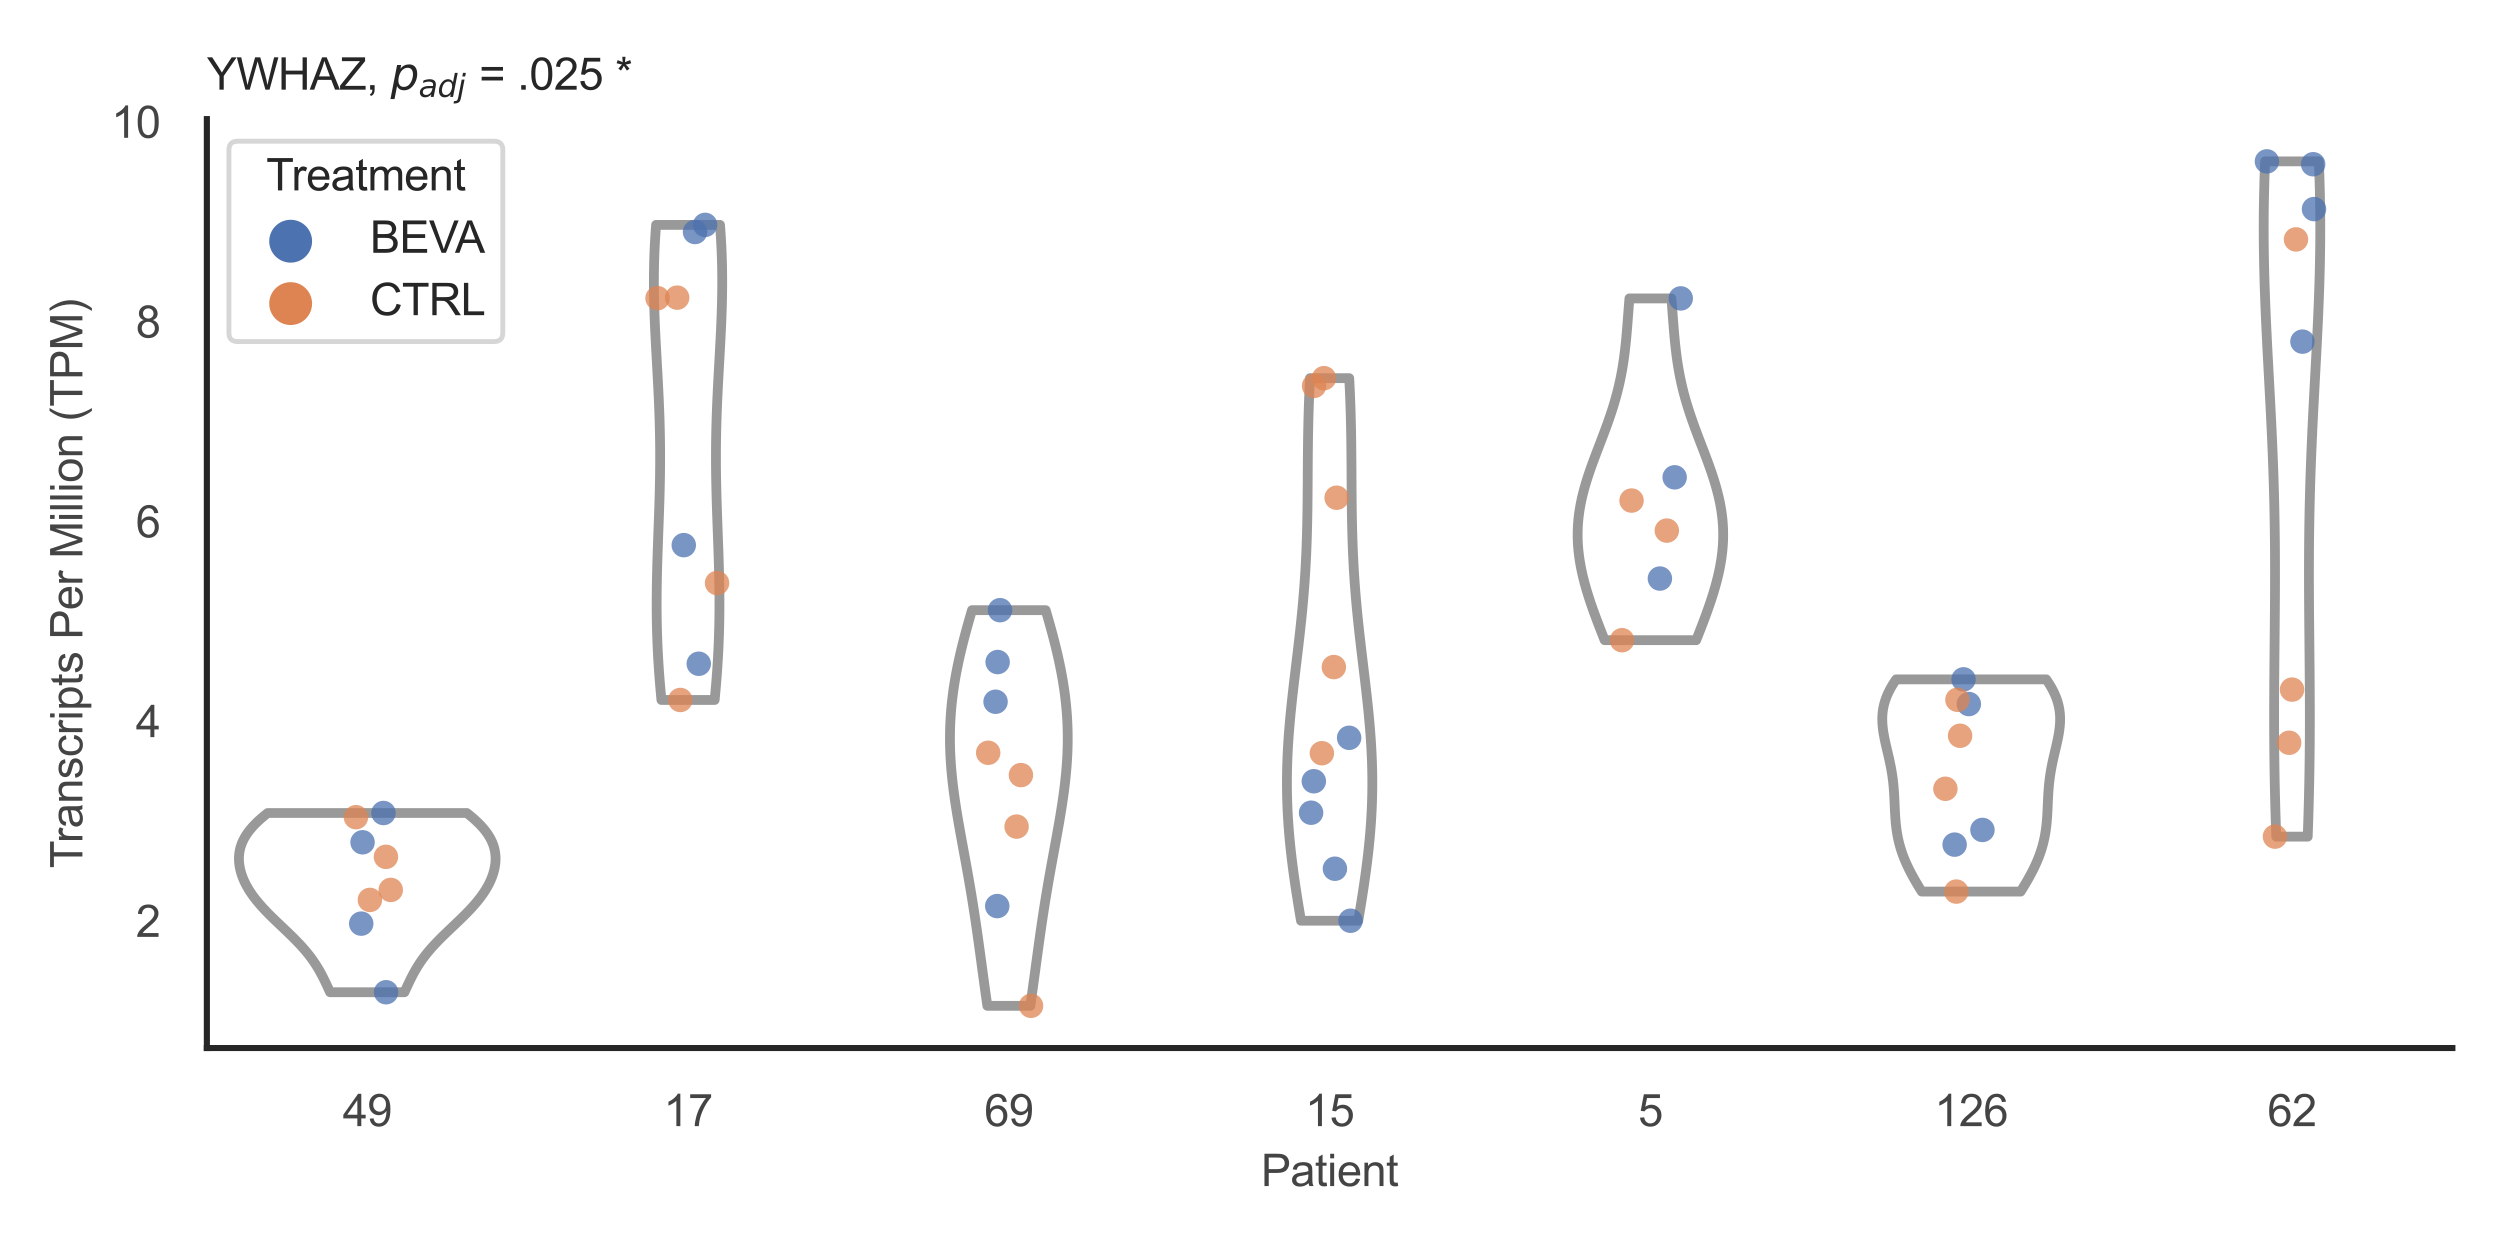 <?xml version="1.0" encoding="utf-8" standalone="no"?>
<!DOCTYPE svg PUBLIC "-//W3C//DTD SVG 1.1//EN"
  "http://www.w3.org/Graphics/SVG/1.1/DTD/svg11.dtd">
<svg xmlns:xlink="http://www.w3.org/1999/xlink" width="510.236pt" height="255.118pt" viewBox="0 0 510.236 255.118" xmlns="http://www.w3.org/2000/svg" version="1.1">
 <defs>
  <style type="text/css">*{stroke-linejoin: round; stroke-linecap: butt}</style>
 </defs>
 <g id="figure_1">
  <g id="patch_1">
   <path d="M 0 255.118 
L 510.236 255.118 
L 510.236 0 
L 0 0 
z
" style="fill: #ffffff"/>
  </g>
  <g id="axes_1">
   <g id="patch_2">
    <path d="M 42.22 213.898 
L 500.516 213.898 
L 500.516 24.32 
L 42.22 24.32 
z
" style="fill: #ffffff"/>
   </g>
   <g id="matplotlib.axis_1">
    <g id="xtick_1">
     <g id="text_1">
      <!-- 49 -->
      <g style="fill: #444444" transform="translate(69.951 229.84)scale(0.09 -0.09)">
       <defs>
        <path id="ArialMT-34" d="M 2069 0 
L 2069 1097 
L 81 1097 
L 81 1613 
L 2172 4581 
L 2631 4581 
L 2631 1613 
L 3250 1613 
L 3250 1097 
L 2631 1097 
L 2631 0 
L 2069 0 
z
M 2069 1613 
L 2069 3678 
L 634 1613 
L 2069 1613 
z
" transform="scale(0.016)"/>
        <path id="ArialMT-39" d="M 350 1059 
L 891 1109 
Q 959 728 1153 556 
Q 1347 384 1650 384 
Q 1909 384 2104 503 
Q 2300 622 2425 820 
Q 2550 1019 2634 1356 
Q 2719 1694 2719 2044 
Q 2719 2081 2716 2156 
Q 2547 1888 2255 1720 
Q 1963 1553 1622 1553 
Q 1053 1553 659 1965 
Q 266 2378 266 3053 
Q 266 3750 677 4175 
Q 1088 4600 1706 4600 
Q 2153 4600 2523 4359 
Q 2894 4119 3086 3673 
Q 3278 3228 3278 2384 
Q 3278 1506 3087 986 
Q 2897 466 2520 194 
Q 2144 -78 1638 -78 
Q 1100 -78 759 220 
Q 419 519 350 1059 
z
M 2653 3081 
Q 2653 3566 2395 3850 
Q 2138 4134 1775 4134 
Q 1400 4134 1122 3828 
Q 844 3522 844 3034 
Q 844 2597 1108 2323 
Q 1372 2050 1759 2050 
Q 2150 2050 2401 2323 
Q 2653 2597 2653 3081 
z
" transform="scale(0.016)"/>
       </defs>
       <use xlink:href="#ArialMT-34"/>
       <use xlink:href="#ArialMT-39" x="55.615"/>
      </g>
     </g>
    </g>
    <g id="xtick_2">
     <g id="text_2">
      <!-- 17 -->
      <g style="fill: #444444" transform="translate(135.421 229.84)scale(0.09 -0.09)">
       <defs>
        <path id="ArialMT-31" d="M 2384 0 
L 1822 0 
L 1822 3584 
Q 1619 3391 1289 3197 
Q 959 3003 697 2906 
L 697 3450 
Q 1169 3672 1522 3987 
Q 1875 4303 2022 4600 
L 2384 4600 
L 2384 0 
z
" transform="scale(0.016)"/>
        <path id="ArialMT-37" d="M 303 3981 
L 303 4522 
L 3269 4522 
L 3269 4084 
Q 2831 3619 2401 2847 
Q 1972 2075 1738 1259 
Q 1569 684 1522 0 
L 944 0 
Q 953 541 1156 1306 
Q 1359 2072 1739 2783 
Q 2119 3494 2547 3981 
L 303 3981 
z
" transform="scale(0.016)"/>
       </defs>
       <use xlink:href="#ArialMT-31"/>
       <use xlink:href="#ArialMT-37" x="55.615"/>
      </g>
     </g>
    </g>
    <g id="xtick_3">
     <g id="text_3">
      <!-- 69 -->
      <g style="fill: #444444" transform="translate(200.892 229.84)scale(0.09 -0.09)">
       <defs>
        <path id="ArialMT-36" d="M 3184 3459 
L 2625 3416 
Q 2550 3747 2413 3897 
Q 2184 4138 1850 4138 
Q 1581 4138 1378 3988 
Q 1113 3794 959 3422 
Q 806 3050 800 2363 
Q 1003 2672 1297 2822 
Q 1591 2972 1913 2972 
Q 2475 2972 2870 2558 
Q 3266 2144 3266 1488 
Q 3266 1056 3080 686 
Q 2894 316 2569 119 
Q 2244 -78 1831 -78 
Q 1128 -78 684 439 
Q 241 956 241 2144 
Q 241 3472 731 4075 
Q 1159 4600 1884 4600 
Q 2425 4600 2770 4297 
Q 3116 3994 3184 3459 
z
M 888 1484 
Q 888 1194 1011 928 
Q 1134 663 1356 523 
Q 1578 384 1822 384 
Q 2178 384 2434 671 
Q 2691 959 2691 1453 
Q 2691 1928 2437 2201 
Q 2184 2475 1800 2475 
Q 1419 2475 1153 2201 
Q 888 1928 888 1484 
z
" transform="scale(0.016)"/>
       </defs>
       <use xlink:href="#ArialMT-36"/>
       <use xlink:href="#ArialMT-39" x="55.615"/>
      </g>
     </g>
    </g>
    <g id="xtick_4">
     <g id="text_4">
      <!-- 15 -->
      <g style="fill: #444444" transform="translate(266.363 229.84)scale(0.09 -0.09)">
       <defs>
        <path id="ArialMT-35" d="M 266 1200 
L 856 1250 
Q 922 819 1161 601 
Q 1400 384 1738 384 
Q 2144 384 2425 690 
Q 2706 997 2706 1503 
Q 2706 1984 2436 2262 
Q 2166 2541 1728 2541 
Q 1456 2541 1237 2417 
Q 1019 2294 894 2097 
L 366 2166 
L 809 4519 
L 3088 4519 
L 3088 3981 
L 1259 3981 
L 1013 2750 
Q 1425 3038 1878 3038 
Q 2478 3038 2890 2622 
Q 3303 2206 3303 1553 
Q 3303 931 2941 478 
Q 2500 -78 1738 -78 
Q 1113 -78 717 272 
Q 322 622 266 1200 
z
" transform="scale(0.016)"/>
       </defs>
       <use xlink:href="#ArialMT-31"/>
       <use xlink:href="#ArialMT-35" x="55.615"/>
      </g>
     </g>
    </g>
    <g id="xtick_5">
     <g id="text_5">
      <!-- 5 -->
      <g style="fill: #444444" transform="translate(334.337 229.84)scale(0.09 -0.09)">
       <use xlink:href="#ArialMT-35"/>
      </g>
     </g>
    </g>
    <g id="xtick_6">
     <g id="text_6">
      <!-- 126 -->
      <g style="fill: #444444" transform="translate(394.803 229.84)scale(0.09 -0.09)">
       <defs>
        <path id="ArialMT-32" d="M 3222 541 
L 3222 0 
L 194 0 
Q 188 203 259 391 
Q 375 700 629 1000 
Q 884 1300 1366 1694 
Q 2113 2306 2375 2664 
Q 2638 3022 2638 3341 
Q 2638 3675 2398 3904 
Q 2159 4134 1775 4134 
Q 1369 4134 1125 3890 
Q 881 3647 878 3216 
L 300 3275 
Q 359 3922 746 4261 
Q 1134 4600 1788 4600 
Q 2447 4600 2831 4234 
Q 3216 3869 3216 3328 
Q 3216 3053 3103 2787 
Q 2991 2522 2730 2228 
Q 2469 1934 1863 1422 
Q 1356 997 1212 845 
Q 1069 694 975 541 
L 3222 541 
z
" transform="scale(0.016)"/>
       </defs>
       <use xlink:href="#ArialMT-31"/>
       <use xlink:href="#ArialMT-32" x="55.615"/>
       <use xlink:href="#ArialMT-36" x="111.23"/>
      </g>
     </g>
    </g>
    <g id="xtick_7">
     <g id="text_7">
      <!-- 62 -->
      <g style="fill: #444444" transform="translate(462.776 229.84)scale(0.09 -0.09)">
       <use xlink:href="#ArialMT-36"/>
       <use xlink:href="#ArialMT-32" x="55.615"/>
      </g>
     </g>
    </g>
    <g id="text_8">
     <!-- Patient -->
     <g style="fill: #444444" transform="translate(257.359 242.071)scale(0.09 -0.09)">
      <defs>
       <path id="ArialMT-50" d="M 494 0 
L 494 4581 
L 2222 4581 
Q 2678 4581 2919 4538 
Q 3256 4481 3484 4323 
Q 3713 4166 3852 3881 
Q 3991 3597 3991 3256 
Q 3991 2672 3619 2267 
Q 3247 1863 2275 1863 
L 1100 1863 
L 1100 0 
L 494 0 
z
M 1100 2403 
L 2284 2403 
Q 2872 2403 3119 2622 
Q 3366 2841 3366 3238 
Q 3366 3525 3220 3729 
Q 3075 3934 2838 4000 
Q 2684 4041 2272 4041 
L 1100 4041 
L 1100 2403 
z
" transform="scale(0.016)"/>
       <path id="ArialMT-61" d="M 2588 409 
Q 2275 144 1986 34 
Q 1697 -75 1366 -75 
Q 819 -75 525 192 
Q 231 459 231 875 
Q 231 1119 342 1320 
Q 453 1522 633 1644 
Q 813 1766 1038 1828 
Q 1203 1872 1538 1913 
Q 2219 1994 2541 2106 
Q 2544 2222 2544 2253 
Q 2544 2597 2384 2738 
Q 2169 2928 1744 2928 
Q 1347 2928 1158 2789 
Q 969 2650 878 2297 
L 328 2372 
Q 403 2725 575 2942 
Q 747 3159 1072 3276 
Q 1397 3394 1825 3394 
Q 2250 3394 2515 3294 
Q 2781 3194 2906 3042 
Q 3031 2891 3081 2659 
Q 3109 2516 3109 2141 
L 3109 1391 
Q 3109 606 3145 398 
Q 3181 191 3288 0 
L 2700 0 
Q 2613 175 2588 409 
z
M 2541 1666 
Q 2234 1541 1622 1453 
Q 1275 1403 1131 1340 
Q 988 1278 909 1158 
Q 831 1038 831 891 
Q 831 666 1001 516 
Q 1172 366 1500 366 
Q 1825 366 2078 508 
Q 2331 650 2450 897 
Q 2541 1088 2541 1459 
L 2541 1666 
z
" transform="scale(0.016)"/>
       <path id="ArialMT-74" d="M 1650 503 
L 1731 6 
Q 1494 -44 1306 -44 
Q 1000 -44 831 53 
Q 663 150 594 308 
Q 525 466 525 972 
L 525 2881 
L 113 2881 
L 113 3319 
L 525 3319 
L 525 4141 
L 1084 4478 
L 1084 3319 
L 1650 3319 
L 1650 2881 
L 1084 2881 
L 1084 941 
Q 1084 700 1114 631 
Q 1144 563 1211 522 
Q 1278 481 1403 481 
Q 1497 481 1650 503 
z
" transform="scale(0.016)"/>
       <path id="ArialMT-69" d="M 425 3934 
L 425 4581 
L 988 4581 
L 988 3934 
L 425 3934 
z
M 425 0 
L 425 3319 
L 988 3319 
L 988 0 
L 425 0 
z
" transform="scale(0.016)"/>
       <path id="ArialMT-65" d="M 2694 1069 
L 3275 997 
Q 3138 488 2766 206 
Q 2394 -75 1816 -75 
Q 1088 -75 661 373 
Q 234 822 234 1631 
Q 234 2469 665 2931 
Q 1097 3394 1784 3394 
Q 2450 3394 2872 2941 
Q 3294 2488 3294 1666 
Q 3294 1616 3291 1516 
L 816 1516 
Q 847 969 1125 678 
Q 1403 388 1819 388 
Q 2128 388 2347 550 
Q 2566 713 2694 1069 
z
M 847 1978 
L 2700 1978 
Q 2663 2397 2488 2606 
Q 2219 2931 1791 2931 
Q 1403 2931 1139 2672 
Q 875 2413 847 1978 
z
" transform="scale(0.016)"/>
       <path id="ArialMT-6e" d="M 422 0 
L 422 3319 
L 928 3319 
L 928 2847 
Q 1294 3394 1984 3394 
Q 2284 3394 2536 3286 
Q 2788 3178 2913 3003 
Q 3038 2828 3088 2588 
Q 3119 2431 3119 2041 
L 3119 0 
L 2556 0 
L 2556 2019 
Q 2556 2363 2490 2533 
Q 2425 2703 2258 2804 
Q 2091 2906 1866 2906 
Q 1506 2906 1245 2678 
Q 984 2450 984 1813 
L 984 0 
L 422 0 
z
" transform="scale(0.016)"/>
      </defs>
      <use xlink:href="#ArialMT-50"/>
      <use xlink:href="#ArialMT-61" x="66.699"/>
      <use xlink:href="#ArialMT-74" x="122.314"/>
      <use xlink:href="#ArialMT-69" x="150.098"/>
      <use xlink:href="#ArialMT-65" x="172.314"/>
      <use xlink:href="#ArialMT-6e" x="227.93"/>
      <use xlink:href="#ArialMT-74" x="283.545"/>
     </g>
    </g>
   </g>
   <g id="matplotlib.axis_2">
    <g id="ytick_1">
     <g id="text_9">
      <!-- 2 -->
      <g style="fill: #444444" transform="translate(27.715 191.216)scale(0.09 -0.09)">
       <use xlink:href="#ArialMT-32"/>
      </g>
     </g>
    </g>
    <g id="ytick_2">
     <g id="text_10">
      <!-- 4 -->
      <g style="fill: #444444" transform="translate(27.715 150.445)scale(0.09 -0.09)">
       <use xlink:href="#ArialMT-34"/>
      </g>
     </g>
    </g>
    <g id="ytick_3">
     <g id="text_11">
      <!-- 6 -->
      <g style="fill: #444444" transform="translate(27.715 109.673)scale(0.09 -0.09)">
       <use xlink:href="#ArialMT-36"/>
      </g>
     </g>
    </g>
    <g id="ytick_4">
     <g id="text_12">
      <!-- 8 -->
      <g style="fill: #444444" transform="translate(27.715 68.902)scale(0.09 -0.09)">
       <defs>
        <path id="ArialMT-38" d="M 1131 2484 
Q 781 2613 612 2850 
Q 444 3088 444 3419 
Q 444 3919 803 4259 
Q 1163 4600 1759 4600 
Q 2359 4600 2725 4251 
Q 3091 3903 3091 3403 
Q 3091 3084 2923 2848 
Q 2756 2613 2416 2484 
Q 2838 2347 3058 2040 
Q 3278 1734 3278 1309 
Q 3278 722 2862 322 
Q 2447 -78 1769 -78 
Q 1091 -78 675 323 
Q 259 725 259 1325 
Q 259 1772 486 2073 
Q 713 2375 1131 2484 
z
M 1019 3438 
Q 1019 3113 1228 2906 
Q 1438 2700 1772 2700 
Q 2097 2700 2305 2904 
Q 2513 3109 2513 3406 
Q 2513 3716 2298 3927 
Q 2084 4138 1766 4138 
Q 1444 4138 1231 3931 
Q 1019 3725 1019 3438 
z
M 838 1322 
Q 838 1081 952 856 
Q 1066 631 1291 507 
Q 1516 384 1775 384 
Q 2178 384 2440 643 
Q 2703 903 2703 1303 
Q 2703 1709 2433 1975 
Q 2163 2241 1756 2241 
Q 1359 2241 1098 1978 
Q 838 1716 838 1322 
z
" transform="scale(0.016)"/>
       </defs>
       <use xlink:href="#ArialMT-38"/>
      </g>
     </g>
    </g>
    <g id="ytick_5">
     <g id="text_13">
      <!-- 10 -->
      <g style="fill: #444444" transform="translate(22.71 28.131)scale(0.09 -0.09)">
       <defs>
        <path id="ArialMT-30" d="M 266 2259 
Q 266 3072 433 3567 
Q 600 4063 929 4331 
Q 1259 4600 1759 4600 
Q 2128 4600 2406 4451 
Q 2684 4303 2865 4023 
Q 3047 3744 3150 3342 
Q 3253 2941 3253 2259 
Q 3253 1453 3087 958 
Q 2922 463 2592 192 
Q 2263 -78 1759 -78 
Q 1097 -78 719 397 
Q 266 969 266 2259 
z
M 844 2259 
Q 844 1131 1108 757 
Q 1372 384 1759 384 
Q 2147 384 2411 759 
Q 2675 1134 2675 2259 
Q 2675 3391 2411 3762 
Q 2147 4134 1753 4134 
Q 1366 4134 1134 3806 
Q 844 3388 844 2259 
z
" transform="scale(0.016)"/>
       </defs>
       <use xlink:href="#ArialMT-31"/>
       <use xlink:href="#ArialMT-30" x="55.615"/>
      </g>
     </g>
    </g>
    <g id="text_14">
     <!-- Transcripts Per Million (TPM) -->
     <g style="fill: #444444" transform="translate(16.816 177.194)rotate(-90)scale(0.09 -0.09)">
      <defs>
       <path id="ArialMT-54" d="M 1659 0 
L 1659 4041 
L 150 4041 
L 150 4581 
L 3781 4581 
L 3781 4041 
L 2266 4041 
L 2266 0 
L 1659 0 
z
" transform="scale(0.016)"/>
       <path id="ArialMT-72" d="M 416 0 
L 416 3319 
L 922 3319 
L 922 2816 
Q 1116 3169 1280 3281 
Q 1444 3394 1641 3394 
Q 1925 3394 2219 3213 
L 2025 2691 
Q 1819 2813 1613 2813 
Q 1428 2813 1281 2702 
Q 1134 2591 1072 2394 
Q 978 2094 978 1738 
L 978 0 
L 416 0 
z
" transform="scale(0.016)"/>
       <path id="ArialMT-73" d="M 197 991 
L 753 1078 
Q 800 744 1014 566 
Q 1228 388 1613 388 
Q 2000 388 2187 545 
Q 2375 703 2375 916 
Q 2375 1106 2209 1216 
Q 2094 1291 1634 1406 
Q 1016 1563 777 1677 
Q 538 1791 414 1992 
Q 291 2194 291 2438 
Q 291 2659 392 2848 
Q 494 3038 669 3163 
Q 800 3259 1026 3326 
Q 1253 3394 1513 3394 
Q 1903 3394 2198 3281 
Q 2494 3169 2634 2976 
Q 2775 2784 2828 2463 
L 2278 2388 
Q 2241 2644 2061 2787 
Q 1881 2931 1553 2931 
Q 1166 2931 1000 2803 
Q 834 2675 834 2503 
Q 834 2394 903 2306 
Q 972 2216 1119 2156 
Q 1203 2125 1616 2013 
Q 2213 1853 2448 1751 
Q 2684 1650 2818 1456 
Q 2953 1263 2953 975 
Q 2953 694 2789 445 
Q 2625 197 2315 61 
Q 2006 -75 1616 -75 
Q 969 -75 630 194 
Q 291 463 197 991 
z
" transform="scale(0.016)"/>
       <path id="ArialMT-63" d="M 2588 1216 
L 3141 1144 
Q 3050 572 2676 248 
Q 2303 -75 1759 -75 
Q 1078 -75 664 370 
Q 250 816 250 1647 
Q 250 2184 428 2587 
Q 606 2991 970 3192 
Q 1334 3394 1763 3394 
Q 2303 3394 2647 3120 
Q 2991 2847 3088 2344 
L 2541 2259 
Q 2463 2594 2264 2762 
Q 2066 2931 1784 2931 
Q 1359 2931 1093 2626 
Q 828 2322 828 1663 
Q 828 994 1084 691 
Q 1341 388 1753 388 
Q 2084 388 2306 591 
Q 2528 794 2588 1216 
z
" transform="scale(0.016)"/>
       <path id="ArialMT-70" d="M 422 -1272 
L 422 3319 
L 934 3319 
L 934 2888 
Q 1116 3141 1344 3267 
Q 1572 3394 1897 3394 
Q 2322 3394 2647 3175 
Q 2972 2956 3137 2557 
Q 3303 2159 3303 1684 
Q 3303 1175 3120 767 
Q 2938 359 2589 142 
Q 2241 -75 1856 -75 
Q 1575 -75 1351 44 
Q 1128 163 984 344 
L 984 -1272 
L 422 -1272 
z
M 931 1641 
Q 931 1000 1190 694 
Q 1450 388 1819 388 
Q 2194 388 2461 705 
Q 2728 1022 2728 1688 
Q 2728 2322 2467 2637 
Q 2206 2953 1844 2953 
Q 1484 2953 1207 2617 
Q 931 2281 931 1641 
z
" transform="scale(0.016)"/>
       <path id="ArialMT-20" transform="scale(0.016)"/>
       <path id="ArialMT-4d" d="M 475 0 
L 475 4581 
L 1388 4581 
L 2472 1338 
Q 2622 884 2691 659 
Q 2769 909 2934 1394 
L 4031 4581 
L 4847 4581 
L 4847 0 
L 4263 0 
L 4263 3834 
L 2931 0 
L 2384 0 
L 1059 3900 
L 1059 0 
L 475 0 
z
" transform="scale(0.016)"/>
       <path id="ArialMT-6c" d="M 409 0 
L 409 4581 
L 972 4581 
L 972 0 
L 409 0 
z
" transform="scale(0.016)"/>
       <path id="ArialMT-6f" d="M 213 1659 
Q 213 2581 725 3025 
Q 1153 3394 1769 3394 
Q 2453 3394 2887 2945 
Q 3322 2497 3322 1706 
Q 3322 1066 3130 698 
Q 2938 331 2570 128 
Q 2203 -75 1769 -75 
Q 1072 -75 642 372 
Q 213 819 213 1659 
z
M 791 1659 
Q 791 1022 1069 705 
Q 1347 388 1769 388 
Q 2188 388 2466 706 
Q 2744 1025 2744 1678 
Q 2744 2294 2464 2611 
Q 2184 2928 1769 2928 
Q 1347 2928 1069 2612 
Q 791 2297 791 1659 
z
" transform="scale(0.016)"/>
       <path id="ArialMT-28" d="M 1497 -1347 
Q 1031 -759 709 28 
Q 388 816 388 1659 
Q 388 2403 628 3084 
Q 909 3875 1497 4659 
L 1900 4659 
Q 1522 4009 1400 3731 
Q 1209 3300 1100 2831 
Q 966 2247 966 1656 
Q 966 153 1900 -1347 
L 1497 -1347 
z
" transform="scale(0.016)"/>
       <path id="ArialMT-29" d="M 791 -1347 
L 388 -1347 
Q 1322 153 1322 1656 
Q 1322 2244 1188 2822 
Q 1081 3291 891 3722 
Q 769 4003 388 4659 
L 791 4659 
Q 1378 3875 1659 3084 
Q 1900 2403 1900 1659 
Q 1900 816 1576 28 
Q 1253 -759 791 -1347 
z
" transform="scale(0.016)"/>
      </defs>
      <use xlink:href="#ArialMT-54"/>
      <use xlink:href="#ArialMT-72" x="57.334"/>
      <use xlink:href="#ArialMT-61" x="90.635"/>
      <use xlink:href="#ArialMT-6e" x="146.25"/>
      <use xlink:href="#ArialMT-73" x="201.865"/>
      <use xlink:href="#ArialMT-63" x="251.865"/>
      <use xlink:href="#ArialMT-72" x="301.865"/>
      <use xlink:href="#ArialMT-69" x="335.166"/>
      <use xlink:href="#ArialMT-70" x="357.383"/>
      <use xlink:href="#ArialMT-74" x="412.998"/>
      <use xlink:href="#ArialMT-73" x="440.781"/>
      <use xlink:href="#ArialMT-20" x="490.781"/>
      <use xlink:href="#ArialMT-50" x="518.564"/>
      <use xlink:href="#ArialMT-65" x="585.264"/>
      <use xlink:href="#ArialMT-72" x="640.879"/>
      <use xlink:href="#ArialMT-20" x="674.18"/>
      <use xlink:href="#ArialMT-4d" x="701.963"/>
      <use xlink:href="#ArialMT-69" x="785.264"/>
      <use xlink:href="#ArialMT-6c" x="807.48"/>
      <use xlink:href="#ArialMT-6c" x="829.697"/>
      <use xlink:href="#ArialMT-69" x="851.914"/>
      <use xlink:href="#ArialMT-6f" x="874.131"/>
      <use xlink:href="#ArialMT-6e" x="929.746"/>
      <use xlink:href="#ArialMT-20" x="985.361"/>
      <use xlink:href="#ArialMT-28" x="1013.145"/>
      <use xlink:href="#ArialMT-54" x="1046.445"/>
      <use xlink:href="#ArialMT-50" x="1107.529"/>
      <use xlink:href="#ArialMT-4d" x="1174.229"/>
      <use xlink:href="#ArialMT-29" x="1257.529"/>
     </g>
    </g>
   </g>
   <g id="PolyCollection_1">
    <defs>
     <path id="me1977340a6" d="M 82.547 -52.609 
L 67.364 -52.609 
L 67.194 -52.979 
L 67.024 -53.348 
L 66.854 -53.718 
L 66.682 -54.087 
L 66.508 -54.457 
L 66.331 -54.826 
L 66.15 -55.196 
L 65.966 -55.565 
L 65.777 -55.935 
L 65.582 -56.304 
L 65.382 -56.674 
L 65.175 -57.043 
L 64.96 -57.413 
L 64.737 -57.782 
L 64.506 -58.152 
L 64.267 -58.521 
L 64.018 -58.891 
L 63.759 -59.26 
L 63.49 -59.63 
L 63.212 -59.999 
L 62.923 -60.369 
L 62.625 -60.738 
L 62.316 -61.108 
L 61.998 -61.477 
L 61.67 -61.847 
L 61.333 -62.216 
L 60.988 -62.586 
L 60.634 -62.955 
L 60.273 -63.325 
L 59.906 -63.694 
L 59.533 -64.064 
L 59.154 -64.433 
L 58.772 -64.802 
L 58.386 -65.172 
L 57.998 -65.541 
L 57.609 -65.911 
L 57.22 -66.28 
L 56.831 -66.65 
L 56.445 -67.019 
L 56.06 -67.389 
L 55.68 -67.758 
L 55.304 -68.128 
L 54.934 -68.497 
L 54.57 -68.867 
L 54.214 -69.236 
L 53.865 -69.606 
L 53.525 -69.975 
L 53.194 -70.345 
L 52.873 -70.714 
L 52.562 -71.084 
L 52.262 -71.453 
L 51.973 -71.823 
L 51.696 -72.192 
L 51.43 -72.562 
L 51.176 -72.931 
L 50.934 -73.301 
L 50.705 -73.67 
L 50.487 -74.04 
L 50.283 -74.409 
L 50.09 -74.779 
L 49.911 -75.148 
L 49.744 -75.518 
L 49.589 -75.887 
L 49.447 -76.257 
L 49.319 -76.626 
L 49.203 -76.996 
L 49.1 -77.365 
L 49.011 -77.735 
L 48.935 -78.104 
L 48.873 -78.474 
L 48.824 -78.843 
L 48.79 -79.213 
L 48.771 -79.582 
L 48.767 -79.952 
L 48.778 -80.321 
L 48.806 -80.691 
L 48.849 -81.06 
L 48.91 -81.43 
L 48.987 -81.799 
L 49.083 -82.169 
L 49.197 -82.538 
L 49.329 -82.908 
L 49.481 -83.277 
L 49.652 -83.647 
L 49.843 -84.016 
L 50.055 -84.386 
L 50.287 -84.755 
L 50.539 -85.125 
L 50.812 -85.494 
L 51.106 -85.864 
L 51.42 -86.233 
L 51.755 -86.603 
L 52.111 -86.972 
L 52.486 -87.342 
L 52.88 -87.711 
L 53.293 -88.081 
L 53.724 -88.45 
L 54.173 -88.82 
L 54.638 -89.189 
L 95.273 -89.189 
L 95.273 -89.189 
L 95.738 -88.82 
L 96.187 -88.45 
L 96.618 -88.081 
L 97.031 -87.711 
L 97.425 -87.342 
L 97.8 -86.972 
L 98.155 -86.603 
L 98.49 -86.233 
L 98.805 -85.864 
L 99.099 -85.494 
L 99.372 -85.125 
L 99.624 -84.755 
L 99.856 -84.386 
L 100.068 -84.016 
L 100.259 -83.647 
L 100.43 -83.277 
L 100.582 -82.908 
L 100.714 -82.538 
L 100.828 -82.169 
L 100.924 -81.799 
L 101.001 -81.43 
L 101.062 -81.06 
L 101.105 -80.691 
L 101.132 -80.321 
L 101.144 -79.952 
L 101.14 -79.582 
L 101.12 -79.213 
L 101.087 -78.843 
L 101.038 -78.474 
L 100.976 -78.104 
L 100.9 -77.735 
L 100.811 -77.365 
L 100.708 -76.996 
L 100.592 -76.626 
L 100.463 -76.257 
L 100.322 -75.887 
L 100.167 -75.518 
L 100 -75.148 
L 99.821 -74.779 
L 99.628 -74.409 
L 99.424 -74.04 
L 99.206 -73.67 
L 98.977 -73.301 
L 98.735 -72.931 
L 98.481 -72.562 
L 98.215 -72.192 
L 97.938 -71.823 
L 97.649 -71.453 
L 97.349 -71.084 
L 97.038 -70.714 
L 96.717 -70.345 
L 96.386 -69.975 
L 96.046 -69.606 
L 95.697 -69.236 
L 95.341 -68.867 
L 94.977 -68.497 
L 94.607 -68.128 
L 94.231 -67.758 
L 93.85 -67.389 
L 93.466 -67.019 
L 93.079 -66.65 
L 92.691 -66.28 
L 92.302 -65.911 
L 91.912 -65.541 
L 91.525 -65.172 
L 91.139 -64.802 
L 90.756 -64.433 
L 90.378 -64.064 
L 90.005 -63.694 
L 89.637 -63.325 
L 89.277 -62.955 
L 88.923 -62.586 
L 88.578 -62.216 
L 88.241 -61.847 
L 87.913 -61.477 
L 87.595 -61.108 
L 87.286 -60.738 
L 86.988 -60.369 
L 86.699 -59.999 
L 86.421 -59.63 
L 86.152 -59.26 
L 85.893 -58.891 
L 85.644 -58.521 
L 85.404 -58.152 
L 85.174 -57.782 
L 84.951 -57.413 
L 84.736 -57.043 
L 84.529 -56.674 
L 84.328 -56.304 
L 84.134 -55.935 
L 83.945 -55.565 
L 83.761 -55.196 
L 83.58 -54.826 
L 83.403 -54.457 
L 83.229 -54.087 
L 83.057 -53.718 
L 82.886 -53.348 
L 82.717 -52.979 
L 82.547 -52.609 
z
" style="stroke: #999999; stroke-width: 2"/>
    </defs>
    <g clip-path="url(#pdfdc790e5a)">
     <use xlink:href="#me1977340a6" x="0" y="255.118" style="fill: #ffffff; stroke: #999999; stroke-width: 2"/>
    </g>
   </g>
   <g id="PolyCollection_2">
    <defs>
     <path id="m7d04e5559e" d="M 145.857 -112.257 
L 134.996 -112.257 
L 134.902 -113.236 
L 134.813 -114.216 
L 134.728 -115.195 
L 134.647 -116.175 
L 134.57 -117.154 
L 134.498 -118.133 
L 134.431 -119.113 
L 134.369 -120.092 
L 134.312 -121.072 
L 134.26 -122.051 
L 134.213 -123.031 
L 134.171 -124.01 
L 134.134 -124.989 
L 134.102 -125.969 
L 134.076 -126.948 
L 134.054 -127.928 
L 134.038 -128.907 
L 134.026 -129.887 
L 134.019 -130.866 
L 134.017 -131.845 
L 134.018 -132.825 
L 134.025 -133.804 
L 134.035 -134.784 
L 134.049 -135.763 
L 134.066 -136.743 
L 134.087 -137.722 
L 134.11 -138.701 
L 134.136 -139.681 
L 134.165 -140.66 
L 134.196 -141.64 
L 134.228 -142.619 
L 134.262 -143.599 
L 134.297 -144.578 
L 134.332 -145.557 
L 134.368 -146.537 
L 134.404 -147.516 
L 134.439 -148.496 
L 134.474 -149.475 
L 134.508 -150.455 
L 134.541 -151.434 
L 134.571 -152.413 
L 134.6 -153.393 
L 134.627 -154.372 
L 134.651 -155.352 
L 134.672 -156.331 
L 134.691 -157.311 
L 134.706 -158.29 
L 134.717 -159.269 
L 134.725 -160.249 
L 134.73 -161.228 
L 134.73 -162.208 
L 134.727 -163.187 
L 134.719 -164.167 
L 134.708 -165.146 
L 134.693 -166.126 
L 134.673 -167.105 
L 134.65 -168.084 
L 134.623 -169.064 
L 134.592 -170.043 
L 134.558 -171.023 
L 134.521 -172.002 
L 134.48 -172.982 
L 134.437 -173.961 
L 134.391 -174.94 
L 134.343 -175.92 
L 134.293 -176.899 
L 134.241 -177.879 
L 134.188 -178.858 
L 134.134 -179.838 
L 134.079 -180.817 
L 134.024 -181.796 
L 133.97 -182.776 
L 133.916 -183.755 
L 133.863 -184.735 
L 133.812 -185.714 
L 133.762 -186.694 
L 133.715 -187.673 
L 133.671 -188.652 
L 133.629 -189.632 
L 133.592 -190.611 
L 133.558 -191.591 
L 133.528 -192.57 
L 133.503 -193.55 
L 133.483 -194.529 
L 133.468 -195.508 
L 133.459 -196.488 
L 133.455 -197.467 
L 133.457 -198.447 
L 133.465 -199.426 
L 133.48 -200.406 
L 133.501 -201.385 
L 133.528 -202.364 
L 133.562 -203.344 
L 133.603 -204.323 
L 133.65 -205.303 
L 133.703 -206.282 
L 133.764 -207.262 
L 133.831 -208.241 
L 133.904 -209.22 
L 146.949 -209.22 
L 146.949 -209.22 
L 147.022 -208.241 
L 147.089 -207.262 
L 147.149 -206.282 
L 147.203 -205.303 
L 147.25 -204.323 
L 147.291 -203.344 
L 147.325 -202.364 
L 147.352 -201.385 
L 147.373 -200.406 
L 147.387 -199.426 
L 147.396 -198.447 
L 147.398 -197.467 
L 147.394 -196.488 
L 147.385 -195.508 
L 147.37 -194.529 
L 147.349 -193.55 
L 147.324 -192.57 
L 147.295 -191.591 
L 147.261 -190.611 
L 147.223 -189.632 
L 147.182 -188.652 
L 147.138 -187.673 
L 147.091 -186.694 
L 147.041 -185.714 
L 146.99 -184.735 
L 146.937 -183.755 
L 146.883 -182.776 
L 146.829 -181.796 
L 146.774 -180.817 
L 146.719 -179.838 
L 146.665 -178.858 
L 146.612 -177.879 
L 146.56 -176.899 
L 146.51 -175.92 
L 146.462 -174.94 
L 146.416 -173.961 
L 146.372 -172.982 
L 146.332 -172.002 
L 146.294 -171.023 
L 146.26 -170.043 
L 146.23 -169.064 
L 146.203 -168.084 
L 146.179 -167.105 
L 146.16 -166.126 
L 146.145 -165.146 
L 146.133 -164.167 
L 146.126 -163.187 
L 146.123 -162.208 
L 146.123 -161.228 
L 146.127 -160.249 
L 146.135 -159.269 
L 146.147 -158.29 
L 146.162 -157.311 
L 146.18 -156.331 
L 146.202 -155.352 
L 146.226 -154.372 
L 146.252 -153.393 
L 146.281 -152.413 
L 146.312 -151.434 
L 146.345 -150.455 
L 146.378 -149.475 
L 146.413 -148.496 
L 146.449 -147.516 
L 146.485 -146.537 
L 146.52 -145.557 
L 146.556 -144.578 
L 146.591 -143.599 
L 146.625 -142.619 
L 146.657 -141.64 
L 146.688 -140.66 
L 146.716 -139.681 
L 146.743 -138.701 
L 146.766 -137.722 
L 146.787 -136.743 
L 146.804 -135.763 
L 146.818 -134.784 
L 146.828 -133.804 
L 146.834 -132.825 
L 146.836 -131.845 
L 146.834 -130.866 
L 146.827 -129.887 
L 146.815 -128.907 
L 146.798 -127.928 
L 146.777 -126.948 
L 146.75 -125.969 
L 146.719 -124.989 
L 146.682 -124.01 
L 146.64 -123.031 
L 146.593 -122.051 
L 146.541 -121.072 
L 146.484 -120.092 
L 146.421 -119.113 
L 146.354 -118.133 
L 146.283 -117.154 
L 146.206 -116.175 
L 146.125 -115.195 
L 146.04 -114.216 
L 145.95 -113.236 
L 145.857 -112.257 
z
" style="stroke: #999999; stroke-width: 2"/>
    </defs>
    <g clip-path="url(#pdfdc790e5a)">
     <use xlink:href="#m7d04e5559e" x="0" y="255.118" style="fill: #ffffff; stroke: #999999; stroke-width: 2"/>
    </g>
   </g>
   <g id="PolyCollection_3">
    <defs>
     <path id="m4e2cf24555" d="M 210.286 -49.837 
L 201.509 -49.837 
L 201.393 -50.653 
L 201.278 -51.468 
L 201.164 -52.284 
L 201.051 -53.1 
L 200.938 -53.915 
L 200.826 -54.731 
L 200.715 -55.546 
L 200.604 -56.362 
L 200.493 -57.178 
L 200.382 -57.993 
L 200.272 -58.809 
L 200.161 -59.624 
L 200.05 -60.44 
L 199.938 -61.256 
L 199.826 -62.071 
L 199.712 -62.887 
L 199.598 -63.702 
L 199.483 -64.518 
L 199.366 -65.334 
L 199.247 -66.149 
L 199.127 -66.965 
L 199.005 -67.78 
L 198.882 -68.596 
L 198.756 -69.412 
L 198.628 -70.227 
L 198.498 -71.043 
L 198.366 -71.858 
L 198.232 -72.674 
L 198.095 -73.49 
L 197.957 -74.305 
L 197.816 -75.121 
L 197.674 -75.936 
L 197.53 -76.752 
L 197.385 -77.568 
L 197.238 -78.383 
L 197.09 -79.199 
L 196.941 -80.015 
L 196.791 -80.83 
L 196.641 -81.646 
L 196.491 -82.461 
L 196.342 -83.277 
L 196.193 -84.093 
L 196.045 -84.908 
L 195.899 -85.724 
L 195.755 -86.539 
L 195.612 -87.355 
L 195.473 -88.171 
L 195.337 -88.986 
L 195.204 -89.802 
L 195.076 -90.617 
L 194.952 -91.433 
L 194.832 -92.249 
L 194.718 -93.064 
L 194.61 -93.88 
L 194.508 -94.695 
L 194.412 -95.511 
L 194.324 -96.327 
L 194.242 -97.142 
L 194.168 -97.958 
L 194.102 -98.773 
L 194.044 -99.589 
L 193.994 -100.405 
L 193.953 -101.22 
L 193.921 -102.036 
L 193.898 -102.851 
L 193.885 -103.667 
L 193.88 -104.483 
L 193.886 -105.298 
L 193.901 -106.114 
L 193.925 -106.929 
L 193.96 -107.745 
L 194.004 -108.561 
L 194.058 -109.376 
L 194.121 -110.192 
L 194.195 -111.007 
L 194.278 -111.823 
L 194.371 -112.639 
L 194.473 -113.454 
L 194.584 -114.27 
L 194.705 -115.085 
L 194.835 -115.901 
L 194.973 -116.717 
L 195.12 -117.532 
L 195.275 -118.348 
L 195.438 -119.163 
L 195.609 -119.979 
L 195.788 -120.795 
L 195.974 -121.61 
L 196.166 -122.426 
L 196.365 -123.241 
L 196.57 -124.057 
L 196.78 -124.873 
L 196.996 -125.688 
L 197.216 -126.504 
L 197.441 -127.32 
L 197.67 -128.135 
L 197.902 -128.951 
L 198.137 -129.766 
L 198.374 -130.582 
L 213.42 -130.582 
L 213.42 -130.582 
L 213.658 -129.766 
L 213.893 -128.951 
L 214.125 -128.135 
L 214.353 -127.32 
L 214.578 -126.504 
L 214.799 -125.688 
L 215.014 -124.873 
L 215.225 -124.057 
L 215.43 -123.241 
L 215.628 -122.426 
L 215.821 -121.61 
L 216.006 -120.795 
L 216.185 -119.979 
L 216.356 -119.163 
L 216.519 -118.348 
L 216.675 -117.532 
L 216.822 -116.717 
L 216.96 -115.901 
L 217.089 -115.085 
L 217.21 -114.27 
L 217.322 -113.454 
L 217.424 -112.639 
L 217.516 -111.823 
L 217.6 -111.007 
L 217.673 -110.192 
L 217.737 -109.376 
L 217.791 -108.561 
L 217.835 -107.745 
L 217.869 -106.929 
L 217.894 -106.114 
L 217.909 -105.298 
L 217.914 -104.483 
L 217.91 -103.667 
L 217.896 -102.851 
L 217.873 -102.036 
L 217.841 -101.22 
L 217.8 -100.405 
L 217.751 -99.589 
L 217.693 -98.773 
L 217.626 -97.958 
L 217.552 -97.142 
L 217.471 -96.327 
L 217.382 -95.511 
L 217.286 -94.695 
L 217.184 -93.88 
L 217.076 -93.064 
L 216.962 -92.249 
L 216.843 -91.433 
L 216.719 -90.617 
L 216.59 -89.802 
L 216.457 -88.986 
L 216.321 -88.171 
L 216.182 -87.355 
L 216.04 -86.539 
L 215.895 -85.724 
L 215.749 -84.908 
L 215.601 -84.093 
L 215.453 -83.277 
L 215.303 -82.461 
L 215.153 -81.646 
L 215.003 -80.83 
L 214.854 -80.015 
L 214.705 -79.199 
L 214.557 -78.383 
L 214.41 -77.568 
L 214.264 -76.752 
L 214.12 -75.936 
L 213.978 -75.121 
L 213.838 -74.305 
L 213.699 -73.49 
L 213.563 -72.674 
L 213.429 -71.858 
L 213.297 -71.043 
L 213.167 -70.227 
L 213.039 -69.412 
L 212.913 -68.596 
L 212.789 -67.78 
L 212.667 -66.965 
L 212.547 -66.149 
L 212.429 -65.334 
L 212.312 -64.518 
L 212.196 -63.702 
L 212.082 -62.887 
L 211.969 -62.071 
L 211.857 -61.256 
L 211.745 -60.44 
L 211.634 -59.624 
L 211.523 -58.809 
L 211.412 -57.993 
L 211.302 -57.178 
L 211.191 -56.362 
L 211.08 -55.546 
L 210.968 -54.731 
L 210.856 -53.915 
L 210.744 -53.1 
L 210.63 -52.284 
L 210.516 -51.468 
L 210.401 -50.653 
L 210.286 -49.837 
z
" style="stroke: #999999; stroke-width: 2"/>
    </defs>
    <g clip-path="url(#pdfdc790e5a)">
     <use xlink:href="#m4e2cf24555" x="0" y="255.118" style="fill: #ffffff; stroke: #999999; stroke-width: 2"/>
    </g>
   </g>
   <g id="PolyCollection_4">
    <defs>
     <path id="m772a01a66e" d="M 277.212 -67.201 
L 265.525 -67.201 
L 265.337 -68.319 
L 265.152 -69.438 
L 264.97 -70.556 
L 264.791 -71.675 
L 264.616 -72.793 
L 264.445 -73.912 
L 264.279 -75.031 
L 264.119 -76.149 
L 263.965 -77.268 
L 263.817 -78.386 
L 263.677 -79.505 
L 263.544 -80.623 
L 263.418 -81.742 
L 263.302 -82.86 
L 263.193 -83.979 
L 263.094 -85.098 
L 263.005 -86.216 
L 262.925 -87.335 
L 262.855 -88.453 
L 262.795 -89.572 
L 262.746 -90.69 
L 262.707 -91.809 
L 262.679 -92.927 
L 262.661 -94.046 
L 262.654 -95.165 
L 262.658 -96.283 
L 262.671 -97.402 
L 262.695 -98.52 
L 262.73 -99.639 
L 262.773 -100.757 
L 262.827 -101.876 
L 262.889 -102.994 
L 262.96 -104.113 
L 263.04 -105.232 
L 263.127 -106.35 
L 263.222 -107.469 
L 263.323 -108.587 
L 263.43 -109.706 
L 263.544 -110.824 
L 263.662 -111.943 
L 263.784 -113.061 
L 263.91 -114.18 
L 264.04 -115.299 
L 264.171 -116.417 
L 264.305 -117.536 
L 264.439 -118.654 
L 264.574 -119.773 
L 264.709 -120.891 
L 264.843 -122.01 
L 264.975 -123.128 
L 265.105 -124.247 
L 265.233 -125.366 
L 265.358 -126.484 
L 265.479 -127.603 
L 265.597 -128.721 
L 265.709 -129.84 
L 265.818 -130.958 
L 265.921 -132.077 
L 266.019 -133.195 
L 266.111 -134.314 
L 266.198 -135.433 
L 266.279 -136.551 
L 266.354 -137.67 
L 266.423 -138.788 
L 266.487 -139.907 
L 266.545 -141.025 
L 266.597 -142.144 
L 266.643 -143.262 
L 266.685 -144.381 
L 266.721 -145.5 
L 266.753 -146.618 
L 266.781 -147.737 
L 266.804 -148.855 
L 266.824 -149.974 
L 266.84 -151.092 
L 266.854 -152.211 
L 266.865 -153.329 
L 266.875 -154.448 
L 266.883 -155.567 
L 266.89 -156.685 
L 266.896 -157.804 
L 266.903 -158.922 
L 266.909 -160.041 
L 266.917 -161.159 
L 266.926 -162.278 
L 266.936 -163.396 
L 266.949 -164.515 
L 266.964 -165.634 
L 266.982 -166.752 
L 267.003 -167.871 
L 267.028 -168.989 
L 267.056 -170.108 
L 267.088 -171.226 
L 267.124 -172.345 
L 267.164 -173.463 
L 267.208 -174.582 
L 267.257 -175.701 
L 267.31 -176.819 
L 267.368 -177.938 
L 275.368 -177.938 
L 275.368 -177.938 
L 275.426 -176.819 
L 275.479 -175.701 
L 275.528 -174.582 
L 275.572 -173.463 
L 275.613 -172.345 
L 275.649 -171.226 
L 275.681 -170.108 
L 275.709 -168.989 
L 275.733 -167.871 
L 275.754 -166.752 
L 275.772 -165.634 
L 275.787 -164.515 
L 275.8 -163.396 
L 275.81 -162.278 
L 275.819 -161.159 
L 275.827 -160.041 
L 275.834 -158.922 
L 275.84 -157.804 
L 275.847 -156.685 
L 275.853 -155.567 
L 275.861 -154.448 
L 275.871 -153.329 
L 275.882 -152.211 
L 275.896 -151.092 
L 275.912 -149.974 
L 275.932 -148.855 
L 275.956 -147.737 
L 275.983 -146.618 
L 276.015 -145.5 
L 276.051 -144.381 
L 276.093 -143.262 
L 276.139 -142.144 
L 276.192 -141.025 
L 276.249 -139.907 
L 276.313 -138.788 
L 276.382 -137.67 
L 276.457 -136.551 
L 276.538 -135.433 
L 276.625 -134.314 
L 276.717 -133.195 
L 276.815 -132.077 
L 276.919 -130.958 
L 277.027 -129.84 
L 277.14 -128.721 
L 277.257 -127.603 
L 277.378 -126.484 
L 277.503 -125.366 
L 277.631 -124.247 
L 277.761 -123.128 
L 277.894 -122.01 
L 278.028 -120.891 
L 278.162 -119.773 
L 278.297 -118.654 
L 278.431 -117.536 
L 278.565 -116.417 
L 278.696 -115.299 
L 278.826 -114.18 
L 278.952 -113.061 
L 279.074 -111.943 
L 279.193 -110.824 
L 279.306 -109.706 
L 279.413 -108.587 
L 279.515 -107.469 
L 279.609 -106.35 
L 279.696 -105.232 
L 279.776 -104.113 
L 279.847 -102.994 
L 279.909 -101.876 
L 279.963 -100.757 
L 280.007 -99.639 
L 280.041 -98.52 
L 280.065 -97.402 
L 280.079 -96.283 
L 280.082 -95.165 
L 280.075 -94.046 
L 280.057 -92.927 
L 280.029 -91.809 
L 279.99 -90.69 
L 279.941 -89.572 
L 279.881 -88.453 
L 279.811 -87.335 
L 279.731 -86.216 
L 279.642 -85.098 
L 279.543 -83.979 
L 279.435 -82.86 
L 279.318 -81.742 
L 279.193 -80.623 
L 279.06 -79.505 
L 278.919 -78.386 
L 278.771 -77.268 
L 278.617 -76.149 
L 278.457 -75.031 
L 278.291 -73.912 
L 278.121 -72.793 
L 277.945 -71.675 
L 277.766 -70.556 
L 277.584 -69.438 
L 277.399 -68.319 
L 277.212 -67.201 
z
" style="stroke: #999999; stroke-width: 2"/>
    </defs>
    <g clip-path="url(#pdfdc790e5a)">
     <use xlink:href="#m772a01a66e" x="0" y="255.118" style="fill: #ffffff; stroke: #999999; stroke-width: 2"/>
    </g>
   </g>
   <g id="PolyCollection_5">
    <defs>
     <path id="m2668c3fed5" d="M 346.18 -124.459 
L 327.498 -124.459 
L 327.219 -125.163 
L 326.941 -125.868 
L 326.665 -126.572 
L 326.392 -127.277 
L 326.122 -127.982 
L 325.855 -128.686 
L 325.593 -129.391 
L 325.335 -130.096 
L 325.083 -130.8 
L 324.836 -131.505 
L 324.595 -132.209 
L 324.362 -132.914 
L 324.136 -133.619 
L 323.919 -134.323 
L 323.71 -135.028 
L 323.51 -135.733 
L 323.32 -136.437 
L 323.141 -137.142 
L 322.973 -137.846 
L 322.816 -138.551 
L 322.671 -139.256 
L 322.539 -139.96 
L 322.42 -140.665 
L 322.315 -141.37 
L 322.224 -142.074 
L 322.146 -142.779 
L 322.084 -143.483 
L 322.036 -144.188 
L 322.004 -144.893 
L 321.987 -145.597 
L 321.986 -146.302 
L 322.001 -147.007 
L 322.031 -147.711 
L 322.078 -148.416 
L 322.139 -149.12 
L 322.217 -149.825 
L 322.31 -150.53 
L 322.418 -151.234 
L 322.541 -151.939 
L 322.678 -152.644 
L 322.829 -153.348 
L 322.994 -154.053 
L 323.171 -154.757 
L 323.361 -155.462 
L 323.562 -156.167 
L 323.774 -156.871 
L 323.996 -157.576 
L 324.227 -158.281 
L 324.466 -158.985 
L 324.713 -159.69 
L 324.966 -160.394 
L 325.224 -161.099 
L 325.487 -161.804 
L 325.753 -162.508 
L 326.021 -163.213 
L 326.291 -163.918 
L 326.562 -164.622 
L 326.832 -165.327 
L 327.1 -166.031 
L 327.366 -166.736 
L 327.629 -167.441 
L 327.888 -168.145 
L 328.142 -168.85 
L 328.39 -169.555 
L 328.632 -170.259 
L 328.867 -170.964 
L 329.095 -171.668 
L 329.315 -172.373 
L 329.527 -173.078 
L 329.73 -173.782 
L 329.924 -174.487 
L 330.109 -175.192 
L 330.285 -175.896 
L 330.451 -176.601 
L 330.609 -177.305 
L 330.757 -178.01 
L 330.896 -178.715 
L 331.027 -179.419 
L 331.149 -180.124 
L 331.263 -180.829 
L 331.37 -181.533 
L 331.469 -182.238 
L 331.561 -182.942 
L 331.647 -183.647 
L 331.727 -184.352 
L 331.802 -185.056 
L 331.872 -185.761 
L 331.938 -186.466 
L 332.001 -187.17 
L 332.061 -187.875 
L 332.118 -188.579 
L 332.174 -189.284 
L 332.228 -189.989 
L 332.282 -190.693 
L 332.336 -191.398 
L 332.39 -192.102 
L 332.444 -192.807 
L 332.5 -193.512 
L 332.557 -194.216 
L 341.121 -194.216 
L 341.121 -194.216 
L 341.178 -193.512 
L 341.234 -192.807 
L 341.288 -192.102 
L 341.342 -191.398 
L 341.396 -190.693 
L 341.45 -189.989 
L 341.504 -189.284 
L 341.56 -188.579 
L 341.617 -187.875 
L 341.677 -187.17 
L 341.74 -186.466 
L 341.806 -185.761 
L 341.876 -185.056 
L 341.951 -184.352 
L 342.031 -183.647 
L 342.117 -182.942 
L 342.209 -182.238 
L 342.308 -181.533 
L 342.415 -180.829 
L 342.529 -180.124 
L 342.651 -179.419 
L 342.782 -178.715 
L 342.921 -178.01 
L 343.069 -177.305 
L 343.227 -176.601 
L 343.393 -175.896 
L 343.569 -175.192 
L 343.754 -174.487 
L 343.948 -173.782 
L 344.151 -173.078 
L 344.363 -172.373 
L 344.583 -171.668 
L 344.811 -170.964 
L 345.046 -170.259 
L 345.288 -169.555 
L 345.536 -168.85 
L 345.79 -168.145 
L 346.049 -167.441 
L 346.312 -166.736 
L 346.578 -166.031 
L 346.846 -165.327 
L 347.116 -164.622 
L 347.387 -163.918 
L 347.657 -163.213 
L 347.925 -162.508 
L 348.191 -161.804 
L 348.454 -161.099 
L 348.712 -160.394 
L 348.965 -159.69 
L 349.212 -158.985 
L 349.451 -158.281 
L 349.682 -157.576 
L 349.904 -156.871 
L 350.116 -156.167 
L 350.317 -155.462 
L 350.507 -154.757 
L 350.684 -154.053 
L 350.849 -153.348 
L 351 -152.644 
L 351.137 -151.939 
L 351.26 -151.234 
L 351.368 -150.53 
L 351.461 -149.825 
L 351.539 -149.12 
L 351.6 -148.416 
L 351.647 -147.711 
L 351.677 -147.007 
L 351.692 -146.302 
L 351.691 -145.597 
L 351.674 -144.893 
L 351.642 -144.188 
L 351.594 -143.483 
L 351.532 -142.779 
L 351.454 -142.074 
L 351.363 -141.37 
L 351.258 -140.665 
L 351.139 -139.96 
L 351.007 -139.256 
L 350.862 -138.551 
L 350.705 -137.846 
L 350.537 -137.142 
L 350.358 -136.437 
L 350.168 -135.733 
L 349.968 -135.028 
L 349.759 -134.323 
L 349.542 -133.619 
L 349.316 -132.914 
L 349.083 -132.209 
L 348.842 -131.505 
L 348.595 -130.8 
L 348.343 -130.096 
L 348.085 -129.391 
L 347.823 -128.686 
L 347.556 -127.982 
L 347.286 -127.277 
L 347.013 -126.572 
L 346.737 -125.868 
L 346.459 -125.163 
L 346.18 -124.459 
z
" style="stroke: #999999; stroke-width: 2"/>
    </defs>
    <g clip-path="url(#pdfdc790e5a)">
     <use xlink:href="#m2668c3fed5" x="0" y="255.118" style="fill: #ffffff; stroke: #999999; stroke-width: 2"/>
    </g>
   </g>
   <g id="PolyCollection_6">
    <defs>
     <path id="m41f4b844e2" d="M 412.402 -73.151 
L 392.218 -73.151 
L 391.946 -73.588 
L 391.678 -74.026 
L 391.413 -74.463 
L 391.153 -74.901 
L 390.898 -75.339 
L 390.649 -75.776 
L 390.405 -76.214 
L 390.167 -76.651 
L 389.936 -77.089 
L 389.712 -77.526 
L 389.495 -77.964 
L 389.287 -78.401 
L 389.086 -78.839 
L 388.894 -79.276 
L 388.71 -79.714 
L 388.535 -80.151 
L 388.369 -80.589 
L 388.212 -81.026 
L 388.064 -81.464 
L 387.925 -81.901 
L 387.795 -82.339 
L 387.674 -82.776 
L 387.562 -83.214 
L 387.459 -83.651 
L 387.365 -84.089 
L 387.278 -84.526 
L 387.2 -84.964 
L 387.129 -85.401 
L 387.065 -85.839 
L 387.009 -86.276 
L 386.958 -86.714 
L 386.913 -87.151 
L 386.874 -87.589 
L 386.839 -88.026 
L 386.809 -88.464 
L 386.782 -88.901 
L 386.758 -89.339 
L 386.736 -89.776 
L 386.715 -90.214 
L 386.696 -90.651 
L 386.677 -91.089 
L 386.658 -91.526 
L 386.637 -91.964 
L 386.616 -92.401 
L 386.592 -92.839 
L 386.565 -93.276 
L 386.536 -93.714 
L 386.503 -94.152 
L 386.466 -94.589 
L 386.424 -95.027 
L 386.378 -95.464 
L 386.328 -95.902 
L 386.272 -96.339 
L 386.211 -96.777 
L 386.145 -97.214 
L 386.074 -97.652 
L 385.997 -98.089 
L 385.917 -98.527 
L 385.831 -98.964 
L 385.742 -99.402 
L 385.648 -99.839 
L 385.552 -100.277 
L 385.453 -100.714 
L 385.352 -101.152 
L 385.249 -101.589 
L 385.146 -102.027 
L 385.044 -102.464 
L 384.942 -102.902 
L 384.842 -103.339 
L 384.746 -103.777 
L 384.653 -104.214 
L 384.566 -104.652 
L 384.484 -105.089 
L 384.409 -105.527 
L 384.342 -105.964 
L 384.285 -106.402 
L 384.237 -106.839 
L 384.2 -107.277 
L 384.175 -107.714 
L 384.163 -108.152 
L 384.164 -108.589 
L 384.18 -109.027 
L 384.21 -109.464 
L 384.257 -109.902 
L 384.319 -110.339 
L 384.398 -110.777 
L 384.495 -111.214 
L 384.609 -111.652 
L 384.74 -112.09 
L 384.889 -112.527 
L 385.056 -112.965 
L 385.241 -113.402 
L 385.443 -113.84 
L 385.662 -114.277 
L 385.898 -114.715 
L 386.151 -115.152 
L 386.419 -115.59 
L 386.703 -116.027 
L 387.001 -116.465 
L 417.619 -116.465 
L 417.619 -116.465 
L 417.917 -116.027 
L 418.201 -115.59 
L 418.469 -115.152 
L 418.722 -114.715 
L 418.958 -114.277 
L 419.177 -113.84 
L 419.379 -113.402 
L 419.564 -112.965 
L 419.731 -112.527 
L 419.88 -112.09 
L 420.011 -111.652 
L 420.125 -111.214 
L 420.221 -110.777 
L 420.301 -110.339 
L 420.363 -109.902 
L 420.41 -109.464 
L 420.44 -109.027 
L 420.456 -108.589 
L 420.457 -108.152 
L 420.445 -107.714 
L 420.42 -107.277 
L 420.383 -106.839 
L 420.335 -106.402 
L 420.277 -105.964 
L 420.211 -105.527 
L 420.136 -105.089 
L 420.054 -104.652 
L 419.967 -104.214 
L 419.874 -103.777 
L 419.777 -103.339 
L 419.678 -102.902 
L 419.576 -102.464 
L 419.473 -102.027 
L 419.37 -101.589 
L 419.268 -101.152 
L 419.167 -100.714 
L 419.068 -100.277 
L 418.971 -99.839 
L 418.878 -99.402 
L 418.789 -98.964 
L 418.703 -98.527 
L 418.622 -98.089 
L 418.546 -97.652 
L 418.475 -97.214 
L 418.409 -96.777 
L 418.348 -96.339 
L 418.292 -95.902 
L 418.241 -95.464 
L 418.195 -95.027 
L 418.154 -94.589 
L 418.117 -94.152 
L 418.084 -93.714 
L 418.054 -93.276 
L 418.028 -92.839 
L 418.004 -92.401 
L 417.982 -91.964 
L 417.962 -91.526 
L 417.943 -91.089 
L 417.924 -90.651 
L 417.904 -90.214 
L 417.884 -89.776 
L 417.862 -89.339 
L 417.838 -88.901 
L 417.811 -88.464 
L 417.78 -88.026 
L 417.746 -87.589 
L 417.706 -87.151 
L 417.662 -86.714 
L 417.611 -86.276 
L 417.554 -85.839 
L 417.491 -85.401 
L 417.42 -84.964 
L 417.341 -84.526 
L 417.255 -84.089 
L 417.16 -83.651 
L 417.057 -83.214 
L 416.945 -82.776 
L 416.825 -82.339 
L 416.695 -81.901 
L 416.556 -81.464 
L 416.408 -81.026 
L 416.251 -80.589 
L 416.085 -80.151 
L 415.91 -79.714 
L 415.726 -79.276 
L 415.534 -78.839 
L 415.333 -78.401 
L 415.124 -77.964 
L 414.908 -77.526 
L 414.684 -77.089 
L 414.453 -76.651 
L 414.215 -76.214 
L 413.971 -75.776 
L 413.722 -75.339 
L 413.466 -74.901 
L 413.206 -74.463 
L 412.942 -74.026 
L 412.674 -73.588 
L 412.402 -73.151 
z
" style="stroke: #999999; stroke-width: 2"/>
    </defs>
    <g clip-path="url(#pdfdc790e5a)">
     <use xlink:href="#m41f4b844e2" x="0" y="255.118" style="fill: #ffffff; stroke: #999999; stroke-width: 2"/>
    </g>
   </g>
   <g id="PolyCollection_7">
    <defs>
     <path id="m04d41ec634" d="M 470.993 -84.37 
L 464.569 -84.37 
L 464.52 -85.762 
L 464.474 -87.154 
L 464.431 -88.546 
L 464.39 -89.938 
L 464.353 -91.33 
L 464.318 -92.722 
L 464.287 -94.114 
L 464.258 -95.506 
L 464.233 -96.898 
L 464.211 -98.29 
L 464.191 -99.682 
L 464.175 -101.074 
L 464.162 -102.467 
L 464.151 -103.859 
L 464.143 -105.251 
L 464.138 -106.643 
L 464.136 -108.035 
L 464.136 -109.427 
L 464.138 -110.819 
L 464.142 -112.211 
L 464.148 -113.603 
L 464.155 -114.995 
L 464.164 -116.387 
L 464.175 -117.779 
L 464.186 -119.171 
L 464.199 -120.563 
L 464.211 -121.955 
L 464.225 -123.347 
L 464.238 -124.739 
L 464.251 -126.131 
L 464.263 -127.523 
L 464.275 -128.915 
L 464.286 -130.307 
L 464.296 -131.699 
L 464.304 -133.091 
L 464.311 -134.483 
L 464.316 -135.875 
L 464.318 -137.267 
L 464.319 -138.659 
L 464.316 -140.051 
L 464.311 -141.443 
L 464.304 -142.835 
L 464.293 -144.227 
L 464.279 -145.619 
L 464.262 -147.011 
L 464.241 -148.403 
L 464.217 -149.795 
L 464.189 -151.187 
L 464.158 -152.58 
L 464.124 -153.972 
L 464.086 -155.364 
L 464.044 -156.756 
L 463.999 -158.148 
L 463.951 -159.54 
L 463.9 -160.932 
L 463.845 -162.324 
L 463.787 -163.716 
L 463.727 -165.108 
L 463.664 -166.5 
L 463.599 -167.892 
L 463.531 -169.284 
L 463.462 -170.676 
L 463.391 -172.068 
L 463.318 -173.46 
L 463.245 -174.852 
L 463.17 -176.244 
L 463.096 -177.636 
L 463.021 -179.028 
L 462.946 -180.42 
L 462.872 -181.812 
L 462.799 -183.204 
L 462.727 -184.596 
L 462.657 -185.988 
L 462.588 -187.38 
L 462.522 -188.772 
L 462.459 -190.164 
L 462.398 -191.556 
L 462.341 -192.948 
L 462.287 -194.34 
L 462.238 -195.732 
L 462.192 -197.124 
L 462.151 -198.516 
L 462.115 -199.908 
L 462.083 -201.301 
L 462.057 -202.693 
L 462.036 -204.085 
L 462.021 -205.477 
L 462.011 -206.869 
L 462.007 -208.261 
L 462.009 -209.653 
L 462.017 -211.045 
L 462.031 -212.437 
L 462.052 -213.829 
L 462.078 -215.221 
L 462.11 -216.613 
L 462.148 -218.005 
L 462.192 -219.397 
L 462.242 -220.789 
L 462.298 -222.181 
L 473.264 -222.181 
L 473.264 -222.181 
L 473.319 -220.789 
L 473.369 -219.397 
L 473.413 -218.005 
L 473.452 -216.613 
L 473.484 -215.221 
L 473.51 -213.829 
L 473.53 -212.437 
L 473.544 -211.045 
L 473.552 -209.653 
L 473.554 -208.261 
L 473.55 -206.869 
L 473.541 -205.477 
L 473.525 -204.085 
L 473.504 -202.693 
L 473.478 -201.301 
L 473.447 -199.908 
L 473.41 -198.516 
L 473.369 -197.124 
L 473.324 -195.732 
L 473.274 -194.34 
L 473.22 -192.948 
L 473.163 -191.556 
L 473.103 -190.164 
L 473.039 -188.772 
L 472.973 -187.38 
L 472.905 -185.988 
L 472.835 -184.596 
L 472.763 -183.204 
L 472.69 -181.812 
L 472.615 -180.42 
L 472.541 -179.028 
L 472.466 -177.636 
L 472.391 -176.244 
L 472.317 -174.852 
L 472.243 -173.46 
L 472.171 -172.068 
L 472.1 -170.676 
L 472.031 -169.284 
L 471.963 -167.892 
L 471.898 -166.5 
L 471.835 -165.108 
L 471.774 -163.716 
L 471.717 -162.324 
L 471.662 -160.932 
L 471.611 -159.54 
L 471.562 -158.148 
L 471.517 -156.756 
L 471.476 -155.364 
L 471.438 -153.972 
L 471.403 -152.58 
L 471.372 -151.187 
L 471.345 -149.795 
L 471.321 -148.403 
L 471.3 -147.011 
L 471.283 -145.619 
L 471.269 -144.227 
L 471.258 -142.835 
L 471.25 -141.443 
L 471.245 -140.051 
L 471.243 -138.659 
L 471.243 -137.267 
L 471.246 -135.875 
L 471.251 -134.483 
L 471.257 -133.091 
L 471.266 -131.699 
L 471.275 -130.307 
L 471.286 -128.915 
L 471.298 -127.523 
L 471.311 -126.131 
L 471.324 -124.739 
L 471.337 -123.347 
L 471.35 -121.955 
L 471.363 -120.563 
L 471.375 -119.171 
L 471.387 -117.779 
L 471.397 -116.387 
L 471.406 -114.995 
L 471.414 -113.603 
L 471.42 -112.211 
L 471.424 -110.819 
L 471.426 -109.427 
L 471.426 -108.035 
L 471.423 -106.643 
L 471.418 -105.251 
L 471.41 -103.859 
L 471.4 -102.467 
L 471.386 -101.074 
L 471.37 -99.682 
L 471.351 -98.29 
L 471.329 -96.898 
L 471.303 -95.506 
L 471.275 -94.114 
L 471.243 -92.722 
L 471.209 -91.33 
L 471.171 -89.938 
L 471.131 -88.546 
L 471.087 -87.154 
L 471.041 -85.762 
L 470.993 -84.37 
z
" style="stroke: #999999; stroke-width: 2"/>
    </defs>
    <g clip-path="url(#pdfdc790e5a)">
     <use xlink:href="#m04d41ec634" x="0" y="255.118" style="fill: #ffffff; stroke: #999999; stroke-width: 2"/>
    </g>
   </g>
   <g id="PathCollection_1"/>
   <g id="PathCollection_2"/>
   <g id="patch_3">
    <path d="M 42.22 213.898 
L 42.22 24.32 
" style="fill: none; stroke: #262626; stroke-width: 1.25; stroke-linejoin: miter; stroke-linecap: square"/>
   </g>
   <g id="patch_4">
    <path d="M 42.22 213.898 
L 500.516 213.898 
" style="fill: none; stroke: #262626; stroke-width: 1.25; stroke-linejoin: miter; stroke-linecap: square"/>
   </g>
   <g id="PathCollection_3">
    <defs>
     <path id="C0_0_fa8e44c4a5" d="M 0 2.5 
C 0.663 2.5 1.299 2.237 1.768 1.768 
C 2.237 1.299 2.5 0.663 2.5 -0 
C 2.5 -0.663 2.237 -1.299 1.768 -1.768 
C 1.299 -2.237 0.663 -2.5 0 -2.5 
C -0.663 -2.5 -1.299 -2.237 -1.768 -1.768 
C -2.237 -1.299 -2.5 -0.663 -2.5 0 
C -2.5 0.663 -2.237 1.299 -1.768 1.768 
C -1.299 2.237 -0.663 2.5 0 2.5 
z
"/>
    </defs>
    <g clip-path="url(#pdfdc790e5a)">
     <use xlink:href="#C0_0_fa8e44c4a5" x="78.794" y="202.509" style="fill: #4c72b0; fill-opacity: 0.75"/>
    </g>
    <g clip-path="url(#pdfdc790e5a)">
     <use xlink:href="#C0_0_fa8e44c4a5" x="78.266" y="165.929" style="fill: #4c72b0; fill-opacity: 0.75"/>
    </g>
    <g clip-path="url(#pdfdc790e5a)">
     <use xlink:href="#C0_0_fa8e44c4a5" x="73.996" y="171.906" style="fill: #4c72b0; fill-opacity: 0.75"/>
    </g>
    <g clip-path="url(#pdfdc790e5a)">
     <use xlink:href="#C0_0_fa8e44c4a5" x="73.725" y="188.508" style="fill: #4c72b0; fill-opacity: 0.75"/>
    </g>
    <g clip-path="url(#pdfdc790e5a)">
     <use xlink:href="#C0_0_fa8e44c4a5" x="72.649" y="166.78" style="fill: #dd8452; fill-opacity: 0.75"/>
    </g>
    <g clip-path="url(#pdfdc790e5a)">
     <use xlink:href="#C0_0_fa8e44c4a5" x="75.491" y="183.667" style="fill: #dd8452; fill-opacity: 0.75"/>
    </g>
    <g clip-path="url(#pdfdc790e5a)">
     <use xlink:href="#C0_0_fa8e44c4a5" x="79.75" y="181.627" style="fill: #dd8452; fill-opacity: 0.75"/>
    </g>
    <g clip-path="url(#pdfdc790e5a)">
     <use xlink:href="#C0_0_fa8e44c4a5" x="78.768" y="174.873" style="fill: #dd8452; fill-opacity: 0.75"/>
    </g>
   </g>
   <g id="PathCollection_4">
    <defs>
     <path id="C1_0_e09ee37aaa" d="M 0 2.5 
C 0.663 2.5 1.299 2.237 1.768 1.768 
C 2.237 1.299 2.5 0.663 2.5 -0 
C 2.5 -0.663 2.237 -1.299 1.768 -1.768 
C 1.299 -2.237 0.663 -2.5 0 -2.5 
C -0.663 -2.5 -1.299 -2.237 -1.768 -1.768 
C -2.237 -1.299 -2.5 -0.663 -2.5 0 
C -2.5 0.663 -2.237 1.299 -1.768 1.768 
C -1.299 2.237 -0.663 2.5 0 2.5 
z
"/>
    </defs>
    <g clip-path="url(#pdfdc790e5a)">
     <use xlink:href="#C1_0_e09ee37aaa" x="143.911" y="45.898" style="fill: #4c72b0; fill-opacity: 0.75"/>
    </g>
    <g clip-path="url(#pdfdc790e5a)">
     <use xlink:href="#C1_0_e09ee37aaa" x="141.852" y="47.349" style="fill: #4c72b0; fill-opacity: 0.75"/>
    </g>
    <g clip-path="url(#pdfdc790e5a)">
     <use xlink:href="#C1_0_e09ee37aaa" x="142.613" y="135.468" style="fill: #4c72b0; fill-opacity: 0.75"/>
    </g>
    <g clip-path="url(#pdfdc790e5a)">
     <use xlink:href="#C1_0_e09ee37aaa" x="139.555" y="111.258" style="fill: #4c72b0; fill-opacity: 0.75"/>
    </g>
    <g clip-path="url(#pdfdc790e5a)">
     <use xlink:href="#C1_0_e09ee37aaa" x="138.206" y="60.749" style="fill: #dd8452; fill-opacity: 0.75"/>
    </g>
    <g clip-path="url(#pdfdc790e5a)">
     <use xlink:href="#C1_0_e09ee37aaa" x="134.199" y="60.852" style="fill: #dd8452; fill-opacity: 0.75"/>
    </g>
    <g clip-path="url(#pdfdc790e5a)">
     <use xlink:href="#C1_0_e09ee37aaa" x="146.347" y="118.991" style="fill: #dd8452; fill-opacity: 0.75"/>
    </g>
    <g clip-path="url(#pdfdc790e5a)">
     <use xlink:href="#C1_0_e09ee37aaa" x="138.85" y="142.861" style="fill: #dd8452; fill-opacity: 0.75"/>
    </g>
   </g>
   <g id="PathCollection_5">
    <defs>
     <path id="C2_0_f7e7f40ffa" d="M 0 2.5 
C 0.663 2.5 1.299 2.237 1.768 1.768 
C 2.237 1.299 2.5 0.663 2.5 -0 
C 2.5 -0.663 2.237 -1.299 1.768 -1.768 
C 1.299 -2.237 0.663 -2.5 0 -2.5 
C -0.663 -2.5 -1.299 -2.237 -1.768 -1.768 
C -2.237 -1.299 -2.5 -0.663 -2.5 0 
C -2.5 0.663 -2.237 1.299 -1.768 1.768 
C -1.299 2.237 -0.663 2.5 0 2.5 
z
"/>
    </defs>
    <g clip-path="url(#pdfdc790e5a)">
     <use xlink:href="#C2_0_f7e7f40ffa" x="203.19" y="143.223" style="fill: #4c72b0; fill-opacity: 0.75"/>
    </g>
    <g clip-path="url(#pdfdc790e5a)">
     <use xlink:href="#C2_0_f7e7f40ffa" x="203.613" y="135.119" style="fill: #4c72b0; fill-opacity: 0.75"/>
    </g>
    <g clip-path="url(#pdfdc790e5a)">
     <use xlink:href="#C2_0_f7e7f40ffa" x="204.103" y="124.536" style="fill: #4c72b0; fill-opacity: 0.75"/>
    </g>
    <g clip-path="url(#pdfdc790e5a)">
     <use xlink:href="#C2_0_f7e7f40ffa" x="203.533" y="184.924" style="fill: #4c72b0; fill-opacity: 0.75"/>
    </g>
    <g clip-path="url(#pdfdc790e5a)">
     <use xlink:href="#C2_0_f7e7f40ffa" x="210.427" y="205.281" style="fill: #dd8452; fill-opacity: 0.75"/>
    </g>
    <g clip-path="url(#pdfdc790e5a)">
     <use xlink:href="#C2_0_f7e7f40ffa" x="207.48" y="168.704" style="fill: #dd8452; fill-opacity: 0.75"/>
    </g>
    <g clip-path="url(#pdfdc790e5a)">
     <use xlink:href="#C2_0_f7e7f40ffa" x="201.683" y="153.636" style="fill: #dd8452; fill-opacity: 0.75"/>
    </g>
    <g clip-path="url(#pdfdc790e5a)">
     <use xlink:href="#C2_0_f7e7f40ffa" x="208.366" y="158.188" style="fill: #dd8452; fill-opacity: 0.75"/>
    </g>
   </g>
   <g id="PathCollection_6">
    <defs>
     <path id="C3_0_ea289b3f4b" d="M 0 2.5 
C 0.663 2.5 1.299 2.237 1.768 1.768 
C 2.237 1.299 2.5 0.663 2.5 -0 
C 2.5 -0.663 2.237 -1.299 1.768 -1.768 
C 1.299 -2.237 0.663 -2.5 0 -2.5 
C -0.663 -2.5 -1.299 -2.237 -1.768 -1.768 
C -2.237 -1.299 -2.5 -0.663 -2.5 0 
C -2.5 0.663 -2.237 1.299 -1.768 1.768 
C -1.299 2.237 -0.663 2.5 0 2.5 
z
"/>
    </defs>
    <g clip-path="url(#pdfdc790e5a)">
     <use xlink:href="#C3_0_ea289b3f4b" x="272.451" y="177.303" style="fill: #4c72b0; fill-opacity: 0.75"/>
    </g>
    <g clip-path="url(#pdfdc790e5a)">
     <use xlink:href="#C3_0_ea289b3f4b" x="267.588" y="165.871" style="fill: #4c72b0; fill-opacity: 0.75"/>
    </g>
    <g clip-path="url(#pdfdc790e5a)">
     <use xlink:href="#C3_0_ea289b3f4b" x="275.634" y="187.917" style="fill: #4c72b0; fill-opacity: 0.75"/>
    </g>
    <g clip-path="url(#pdfdc790e5a)">
     <use xlink:href="#C3_0_ea289b3f4b" x="268.145" y="159.447" style="fill: #4c72b0; fill-opacity: 0.75"/>
    </g>
    <g clip-path="url(#pdfdc790e5a)">
     <use xlink:href="#C3_0_ea289b3f4b" x="275.351" y="150.583" style="fill: #4c72b0; fill-opacity: 0.75"/>
    </g>
    <g clip-path="url(#pdfdc790e5a)">
     <use xlink:href="#C3_0_ea289b3f4b" x="272.8" y="101.585" style="fill: #dd8452; fill-opacity: 0.75"/>
    </g>
    <g clip-path="url(#pdfdc790e5a)">
     <use xlink:href="#C3_0_ea289b3f4b" x="269.786" y="153.725" style="fill: #dd8452; fill-opacity: 0.75"/>
    </g>
    <g clip-path="url(#pdfdc790e5a)">
     <use xlink:href="#C3_0_ea289b3f4b" x="272.232" y="136.145" style="fill: #dd8452; fill-opacity: 0.75"/>
    </g>
    <g clip-path="url(#pdfdc790e5a)">
     <use xlink:href="#C3_0_ea289b3f4b" x="270.215" y="77.18" style="fill: #dd8452; fill-opacity: 0.75"/>
    </g>
    <g clip-path="url(#pdfdc790e5a)">
     <use xlink:href="#C3_0_ea289b3f4b" x="268.196" y="78.764" style="fill: #dd8452; fill-opacity: 0.75"/>
    </g>
   </g>
   <g id="PathCollection_7">
    <defs>
     <path id="C4_0_972a0c4b6a" d="M 0 2.5 
C 0.663 2.5 1.299 2.237 1.768 1.768 
C 2.237 1.299 2.5 0.663 2.5 -0 
C 2.5 -0.663 2.237 -1.299 1.768 -1.768 
C 1.299 -2.237 0.663 -2.5 0 -2.5 
C -0.663 -2.5 -1.299 -2.237 -1.768 -1.768 
C -2.237 -1.299 -2.5 -0.663 -2.5 0 
C -2.5 0.663 -2.237 1.299 -1.768 1.768 
C -1.299 2.237 -0.663 2.5 0 2.5 
z
"/>
    </defs>
    <g clip-path="url(#pdfdc790e5a)">
     <use xlink:href="#C4_0_972a0c4b6a" x="343.032" y="60.902" style="fill: #4c72b0; fill-opacity: 0.75"/>
    </g>
    <g clip-path="url(#pdfdc790e5a)">
     <use xlink:href="#C4_0_972a0c4b6a" x="341.79" y="97.418" style="fill: #4c72b0; fill-opacity: 0.75"/>
    </g>
    <g clip-path="url(#pdfdc790e5a)">
     <use xlink:href="#C4_0_972a0c4b6a" x="338.776" y="118.08" style="fill: #4c72b0; fill-opacity: 0.75"/>
    </g>
    <g clip-path="url(#pdfdc790e5a)">
     <use xlink:href="#C4_0_972a0c4b6a" x="340.189" y="108.29" style="fill: #dd8452; fill-opacity: 0.75"/>
    </g>
    <g clip-path="url(#pdfdc790e5a)">
     <use xlink:href="#C4_0_972a0c4b6a" x="332.991" y="102.164" style="fill: #dd8452; fill-opacity: 0.75"/>
    </g>
    <g clip-path="url(#pdfdc790e5a)">
     <use xlink:href="#C4_0_972a0c4b6a" x="331.044" y="130.66" style="fill: #dd8452; fill-opacity: 0.75"/>
    </g>
   </g>
   <g id="PathCollection_8">
    <defs>
     <path id="C5_0_e01eb6c7a3" d="M 0 2.5 
C 0.663 2.5 1.299 2.237 1.768 1.768 
C 2.237 1.299 2.5 0.663 2.5 -0 
C 2.5 -0.663 2.237 -1.299 1.768 -1.768 
C 1.299 -2.237 0.663 -2.5 0 -2.5 
C -0.663 -2.5 -1.299 -2.237 -1.768 -1.768 
C -2.237 -1.299 -2.5 -0.663 -2.5 0 
C -2.5 0.663 -2.237 1.299 -1.768 1.768 
C -1.299 2.237 -0.663 2.5 0 2.5 
z
"/>
    </defs>
    <g clip-path="url(#pdfdc790e5a)">
     <use xlink:href="#C5_0_e01eb6c7a3" x="398.93" y="172.384" style="fill: #4c72b0; fill-opacity: 0.75"/>
    </g>
    <g clip-path="url(#pdfdc790e5a)">
     <use xlink:href="#C5_0_e01eb6c7a3" x="401.826" y="143.692" style="fill: #4c72b0; fill-opacity: 0.75"/>
    </g>
    <g clip-path="url(#pdfdc790e5a)">
     <use xlink:href="#C5_0_e01eb6c7a3" x="404.606" y="169.387" style="fill: #4c72b0; fill-opacity: 0.75"/>
    </g>
    <g clip-path="url(#pdfdc790e5a)">
     <use xlink:href="#C5_0_e01eb6c7a3" x="400.747" y="138.653" style="fill: #4c72b0; fill-opacity: 0.75"/>
    </g>
    <g clip-path="url(#pdfdc790e5a)">
     <use xlink:href="#C5_0_e01eb6c7a3" x="400.044" y="150.165" style="fill: #dd8452; fill-opacity: 0.75"/>
    </g>
    <g clip-path="url(#pdfdc790e5a)">
     <use xlink:href="#C5_0_e01eb6c7a3" x="397.042" y="160.985" style="fill: #dd8452; fill-opacity: 0.75"/>
    </g>
    <g clip-path="url(#pdfdc790e5a)">
     <use xlink:href="#C5_0_e01eb6c7a3" x="399.504" y="142.819" style="fill: #dd8452; fill-opacity: 0.75"/>
    </g>
    <g clip-path="url(#pdfdc790e5a)">
     <use xlink:href="#C5_0_e01eb6c7a3" x="399.278" y="181.967" style="fill: #dd8452; fill-opacity: 0.75"/>
    </g>
   </g>
   <g id="PathCollection_9">
    <defs>
     <path id="C6_0_77efa3eac9" d="M 0 2.5 
C 0.663 2.5 1.299 2.237 1.768 1.768 
C 2.237 1.299 2.5 0.663 2.5 -0 
C 2.5 -0.663 2.237 -1.299 1.768 -1.768 
C 1.299 -2.237 0.663 -2.5 0 -2.5 
C -0.663 -2.5 -1.299 -2.237 -1.768 -1.768 
C -2.237 -1.299 -2.5 -0.663 -2.5 0 
C -2.5 0.663 -2.237 1.299 -1.768 1.768 
C -1.299 2.237 -0.663 2.5 0 2.5 
z
"/>
    </defs>
    <g clip-path="url(#pdfdc790e5a)">
     <use xlink:href="#C6_0_77efa3eac9" x="472.099" y="33.519" style="fill: #4c72b0; fill-opacity: 0.75"/>
    </g>
    <g clip-path="url(#pdfdc790e5a)">
     <use xlink:href="#C6_0_77efa3eac9" x="462.667" y="32.937" style="fill: #4c72b0; fill-opacity: 0.75"/>
    </g>
    <g clip-path="url(#pdfdc790e5a)">
     <use xlink:href="#C6_0_77efa3eac9" x="472.276" y="42.671" style="fill: #4c72b0; fill-opacity: 0.75"/>
    </g>
    <g clip-path="url(#pdfdc790e5a)">
     <use xlink:href="#C6_0_77efa3eac9" x="469.918" y="69.724" style="fill: #4c72b0; fill-opacity: 0.75"/>
    </g>
    <g clip-path="url(#pdfdc790e5a)">
     <use xlink:href="#C6_0_77efa3eac9" x="467.797" y="140.746" style="fill: #dd8452; fill-opacity: 0.75"/>
    </g>
    <g clip-path="url(#pdfdc790e5a)">
     <use xlink:href="#C6_0_77efa3eac9" x="464.31" y="170.748" style="fill: #dd8452; fill-opacity: 0.75"/>
    </g>
    <g clip-path="url(#pdfdc790e5a)">
     <use xlink:href="#C6_0_77efa3eac9" x="467.203" y="151.592" style="fill: #dd8452; fill-opacity: 0.75"/>
    </g>
    <g clip-path="url(#pdfdc790e5a)">
     <use xlink:href="#C6_0_77efa3eac9" x="468.598" y="48.863" style="fill: #dd8452; fill-opacity: 0.75"/>
    </g>
   </g>
   <g id="text_15">
    <!-- YWHAZ, $p_{adj}$ = .025 * -->
    <g style="fill: #262626" transform="translate(42.22 18.32)scale(0.09 -0.09)">
     <defs>
      <path id="ArialMT-59" d="M 1784 0 
L 1784 1941 
L 19 4581 
L 756 4581 
L 1659 3200 
Q 1909 2813 2125 2425 
Q 2331 2784 2625 3234 
L 3513 4581 
L 4219 4581 
L 2391 1941 
L 2391 0 
L 1784 0 
z
" transform="scale(0.016)"/>
      <path id="ArialMT-57" d="M 1294 0 
L 78 4581 
L 700 4581 
L 1397 1578 
Q 1509 1106 1591 641 
Q 1766 1375 1797 1488 
L 2669 4581 
L 3400 4581 
L 4056 2263 
Q 4303 1400 4413 641 
Q 4500 1075 4641 1638 
L 5359 4581 
L 5969 4581 
L 4713 0 
L 4128 0 
L 3163 3491 
Q 3041 3928 3019 4028 
Q 2947 3713 2884 3491 
L 1913 0 
L 1294 0 
z
" transform="scale(0.016)"/>
      <path id="ArialMT-48" d="M 513 0 
L 513 4581 
L 1119 4581 
L 1119 2700 
L 3500 2700 
L 3500 4581 
L 4106 4581 
L 4106 0 
L 3500 0 
L 3500 2159 
L 1119 2159 
L 1119 0 
L 513 0 
z
" transform="scale(0.016)"/>
      <path id="ArialMT-41" d="M -9 0 
L 1750 4581 
L 2403 4581 
L 4278 0 
L 3588 0 
L 3053 1388 
L 1138 1388 
L 634 0 
L -9 0 
z
M 1313 1881 
L 2866 1881 
L 2388 3150 
Q 2169 3728 2063 4100 
Q 1975 3659 1816 3225 
L 1313 1881 
z
" transform="scale(0.016)"/>
      <path id="ArialMT-5a" d="M 128 0 
L 128 563 
L 2475 3497 
Q 2725 3809 2950 4041 
L 394 4041 
L 394 4581 
L 3675 4581 
L 3675 4041 
L 1103 863 
L 825 541 
L 3750 541 
L 3750 0 
L 128 0 
z
" transform="scale(0.016)"/>
      <path id="ArialMT-2c" d="M 569 0 
L 569 641 
L 1209 641 
L 1209 0 
Q 1209 -353 1084 -570 
Q 959 -788 688 -906 
L 531 -666 
Q 709 -588 793 -436 
Q 878 -284 888 0 
L 569 0 
z
" transform="scale(0.016)"/>
      <path id="DejaVuSans-Oblique-70" d="M 3175 2156 
Q 3175 2616 2975 2859 
Q 2775 3103 2400 3103 
Q 2144 3103 1911 2972 
Q 1678 2841 1497 2591 
Q 1319 2344 1212 1994 
Q 1106 1644 1106 1300 
Q 1106 863 1306 627 
Q 1506 391 1875 391 
Q 2147 391 2380 519 
Q 2613 647 2778 891 
Q 2956 1147 3065 1494 
Q 3175 1841 3175 2156 
z
M 1394 2969 
Q 1625 3272 1939 3428 
Q 2253 3584 2638 3584 
Q 3175 3584 3472 3232 
Q 3769 2881 3769 2247 
Q 3769 1728 3584 1258 
Q 3400 788 3053 416 
Q 2822 169 2531 39 
Q 2241 -91 1919 -91 
Q 1547 -91 1294 64 
Q 1041 219 916 525 
L 556 -1331 
L -19 -1331 
L 922 3500 
L 1497 3500 
L 1394 2969 
z
" transform="scale(0.016)"/>
      <path id="DejaVuSans-Oblique-61" d="M 3438 1997 
L 3047 0 
L 2472 0 
L 2578 531 
Q 2325 219 2001 64 
Q 1678 -91 1281 -91 
Q 834 -91 548 182 
Q 263 456 263 884 
Q 263 1497 752 1853 
Q 1241 2209 2100 2209 
L 2900 2209 
L 2931 2363 
Q 2938 2388 2941 2417 
Q 2944 2447 2944 2509 
Q 2944 2788 2717 2942 
Q 2491 3097 2081 3097 
Q 1800 3097 1504 3025 
Q 1209 2953 897 2809 
L 997 3341 
Q 1322 3463 1633 3523 
Q 1944 3584 2234 3584 
Q 2853 3584 3176 3315 
Q 3500 3047 3500 2534 
Q 3500 2431 3484 2292 
Q 3469 2153 3438 1997 
z
M 2816 1759 
L 2241 1759 
Q 1534 1759 1195 1570 
Q 856 1381 856 984 
Q 856 709 1029 553 
Q 1203 397 1509 397 
Q 1978 397 2328 733 
Q 2678 1069 2791 1631 
L 2816 1759 
z
" transform="scale(0.016)"/>
      <path id="DejaVuSans-Oblique-64" d="M 2675 525 
Q 2444 222 2128 65 
Q 1813 -91 1428 -91 
Q 903 -91 598 267 
Q 294 625 294 1247 
Q 294 1766 478 2236 
Q 663 2706 1013 3078 
Q 1244 3325 1534 3454 
Q 1825 3584 2144 3584 
Q 2481 3584 2739 3421 
Q 2997 3259 3138 2956 
L 3513 4863 
L 4091 4863 
L 3144 0 
L 2566 0 
L 2675 525 
z
M 891 1350 
Q 891 897 1095 644 
Q 1300 391 1663 391 
Q 1931 391 2161 520 
Q 2391 650 2566 903 
Q 2750 1166 2856 1509 
Q 2963 1853 2963 2188 
Q 2963 2622 2758 2865 
Q 2553 3109 2194 3109 
Q 1922 3109 1687 2981 
Q 1453 2853 1288 2613 
Q 1106 2353 998 2009 
Q 891 1666 891 1350 
z
" transform="scale(0.016)"/>
      <path id="DejaVuSans-Oblique-6a" d="M 928 3500 
L 1503 3500 
L 813 -63 
L 809 -78 
Q 694 -675 544 -897 
Q 403 -1106 132 -1218 
Q -138 -1331 -506 -1331 
L -722 -1331 
L -628 -844 
L -481 -844 
Q -144 -844 -1 -703 
Q 141 -563 238 -63 
L 928 3500 
z
M 1197 4863 
L 1772 4863 
L 1631 4134 
L 1056 4134 
L 1197 4863 
z
" transform="scale(0.016)"/>
      <path id="ArialMT-3d" d="M 3381 2694 
L 356 2694 
L 356 3219 
L 3381 3219 
L 3381 2694 
z
M 3381 1303 
L 356 1303 
L 356 1828 
L 3381 1828 
L 3381 1303 
z
" transform="scale(0.016)"/>
      <path id="ArialMT-2e" d="M 581 0 
L 581 641 
L 1222 641 
L 1222 0 
L 581 0 
z
" transform="scale(0.016)"/>
      <path id="ArialMT-2a" d="M 200 3741 
L 344 4184 
Q 841 4009 1066 3881 
Q 1006 4447 1003 4659 
L 1456 4659 
Q 1447 4350 1384 3884 
Q 1706 4047 2122 4184 
L 2266 3741 
Q 1869 3609 1488 3566 
Q 1678 3400 2025 2975 
L 1650 2709 
Q 1469 2956 1222 3381 
Q 991 2941 816 2709 
L 447 2975 
Q 809 3422 966 3566 
Q 563 3644 200 3741 
z
" transform="scale(0.016)"/>
     </defs>
     <use xlink:href="#ArialMT-59" transform="translate(0 0.203)"/>
     <use xlink:href="#ArialMT-57" transform="translate(66.699 0.203)"/>
     <use xlink:href="#ArialMT-48" transform="translate(161.084 0.203)"/>
     <use xlink:href="#ArialMT-41" transform="translate(233.301 0.203)"/>
     <use xlink:href="#ArialMT-5a" transform="translate(300 0.203)"/>
     <use xlink:href="#ArialMT-2c" transform="translate(361.084 0.203)"/>
     <use xlink:href="#ArialMT-20" transform="translate(388.867 0.203)"/>
     <use xlink:href="#DejaVuSans-Oblique-70" transform="translate(416.65 0.203)"/>
     <use xlink:href="#DejaVuSans-Oblique-61" transform="translate(480.127 -16.203)scale(0.7)"/>
     <use xlink:href="#DejaVuSans-Oblique-64" transform="translate(523.022 -16.203)scale(0.7)"/>
     <use xlink:href="#DejaVuSans-Oblique-6a" transform="translate(567.456 -16.203)scale(0.7)"/>
     <use xlink:href="#ArialMT-20" transform="translate(589.639 0.203)"/>
     <use xlink:href="#ArialMT-3d" transform="translate(617.422 0.203)"/>
     <use xlink:href="#ArialMT-20" transform="translate(675.82 0.203)"/>
     <use xlink:href="#ArialMT-2e" transform="translate(703.604 0.203)"/>
     <use xlink:href="#ArialMT-30" transform="translate(731.387 0.203)"/>
     <use xlink:href="#ArialMT-32" transform="translate(787.002 0.203)"/>
     <use xlink:href="#ArialMT-35" transform="translate(842.617 0.203)"/>
     <use xlink:href="#ArialMT-20" transform="translate(898.232 0.203)"/>
     <use xlink:href="#ArialMT-2a" transform="translate(926.016 0.203)"/>
    </g>
   </g>
   <g id="legend_1">
    <g id="patch_5">
     <path d="M 48.52 69.712 
L 100.821 69.712 
Q 102.621 69.712 102.621 67.912 
L 102.621 30.62 
Q 102.621 28.82 100.821 28.82 
L 48.52 28.82 
Q 46.72 28.82 46.72 30.62 
L 46.72 67.912 
Q 46.72 69.712 48.52 69.712 
z
" style="fill: #ffffff; opacity: 0.8; stroke: #cccccc; stroke-linejoin: miter"/>
    </g>
    <g id="text_16">
     <!-- Treatment -->
     <g style="fill: #262626" transform="translate(54.334 38.862)scale(0.09 -0.09)">
      <defs>
       <path id="ArialMT-6d" d="M 422 0 
L 422 3319 
L 925 3319 
L 925 2853 
Q 1081 3097 1340 3245 
Q 1600 3394 1931 3394 
Q 2300 3394 2536 3241 
Q 2772 3088 2869 2813 
Q 3263 3394 3894 3394 
Q 4388 3394 4653 3120 
Q 4919 2847 4919 2278 
L 4919 0 
L 4359 0 
L 4359 2091 
Q 4359 2428 4304 2576 
Q 4250 2725 4106 2815 
Q 3963 2906 3769 2906 
Q 3419 2906 3187 2673 
Q 2956 2441 2956 1928 
L 2956 0 
L 2394 0 
L 2394 2156 
Q 2394 2531 2256 2718 
Q 2119 2906 1806 2906 
Q 1569 2906 1367 2781 
Q 1166 2656 1075 2415 
Q 984 2175 984 1722 
L 984 0 
L 422 0 
z
" transform="scale(0.016)"/>
      </defs>
      <use xlink:href="#ArialMT-54"/>
      <use xlink:href="#ArialMT-72" x="57.334"/>
      <use xlink:href="#ArialMT-65" x="90.635"/>
      <use xlink:href="#ArialMT-61" x="146.25"/>
      <use xlink:href="#ArialMT-74" x="201.865"/>
      <use xlink:href="#ArialMT-6d" x="229.648"/>
      <use xlink:href="#ArialMT-65" x="312.949"/>
      <use xlink:href="#ArialMT-6e" x="368.564"/>
      <use xlink:href="#ArialMT-74" x="424.18"/>
     </g>
    </g>
    <g id="PathCollection_10">
     <defs>
      <path id="m216c9451e3" d="M 0 3.873 
C 1.027 3.873 2.012 3.465 2.739 2.739 
C 3.465 2.012 3.873 1.027 3.873 0 
C 3.873 -1.027 3.465 -2.012 2.739 -2.739 
C 2.012 -3.465 1.027 -3.873 0 -3.873 
C -1.027 -3.873 -2.012 -3.465 -2.739 -2.739 
C -3.465 -2.012 -3.873 -1.027 -3.873 0 
C -3.873 1.027 -3.465 2.012 -2.739 2.739 
C -2.012 3.465 -1.027 3.873 0 3.873 
z
" style="stroke: #4c72b0"/>
     </defs>
     <g>
      <use xlink:href="#m216c9451e3" x="59.32" y="49.23" style="fill: #4c72b0; stroke: #4c72b0"/>
     </g>
    </g>
    <g id="text_17">
     <!-- BEVA -->
     <g style="fill: #262626" transform="translate(75.52 51.593)scale(0.09 -0.09)">
      <defs>
       <path id="ArialMT-42" d="M 469 0 
L 469 4581 
L 2188 4581 
Q 2713 4581 3030 4442 
Q 3347 4303 3526 4014 
Q 3706 3725 3706 3409 
Q 3706 3116 3547 2856 
Q 3388 2597 3066 2438 
Q 3481 2316 3704 2022 
Q 3928 1728 3928 1328 
Q 3928 1006 3792 729 
Q 3656 453 3456 303 
Q 3256 153 2954 76 
Q 2653 0 2216 0 
L 469 0 
z
M 1075 2656 
L 2066 2656 
Q 2469 2656 2644 2709 
Q 2875 2778 2992 2937 
Q 3109 3097 3109 3338 
Q 3109 3566 3000 3739 
Q 2891 3913 2687 3977 
Q 2484 4041 1991 4041 
L 1075 4041 
L 1075 2656 
z
M 1075 541 
L 2216 541 
Q 2509 541 2628 563 
Q 2838 600 2978 687 
Q 3119 775 3209 942 
Q 3300 1109 3300 1328 
Q 3300 1584 3169 1773 
Q 3038 1963 2805 2039 
Q 2572 2116 2134 2116 
L 1075 2116 
L 1075 541 
z
" transform="scale(0.016)"/>
       <path id="ArialMT-45" d="M 506 0 
L 506 4581 
L 3819 4581 
L 3819 4041 
L 1113 4041 
L 1113 2638 
L 3647 2638 
L 3647 2100 
L 1113 2100 
L 1113 541 
L 3925 541 
L 3925 0 
L 506 0 
z
" transform="scale(0.016)"/>
       <path id="ArialMT-56" d="M 1803 0 
L 28 4581 
L 684 4581 
L 1875 1253 
Q 2019 853 2116 503 
Q 2222 878 2363 1253 
L 3600 4581 
L 4219 4581 
L 2425 0 
L 1803 0 
z
" transform="scale(0.016)"/>
      </defs>
      <use xlink:href="#ArialMT-42"/>
      <use xlink:href="#ArialMT-45" x="66.699"/>
      <use xlink:href="#ArialMT-56" x="133.398"/>
      <use xlink:href="#ArialMT-41" x="192.723"/>
     </g>
    </g>
    <g id="PathCollection_11">
     <defs>
      <path id="m7b20eff6f2" d="M 0 3.873 
C 1.027 3.873 2.012 3.465 2.739 2.739 
C 3.465 2.012 3.873 1.027 3.873 0 
C 3.873 -1.027 3.465 -2.012 2.739 -2.739 
C 2.012 -3.465 1.027 -3.873 0 -3.873 
C -1.027 -3.873 -2.012 -3.465 -2.739 -2.739 
C -3.465 -2.012 -3.873 -1.027 -3.873 0 
C -3.873 1.027 -3.465 2.012 -2.739 2.739 
C -2.012 3.465 -1.027 3.873 0 3.873 
z
" style="stroke: #dd8452"/>
     </defs>
     <g>
      <use xlink:href="#m7b20eff6f2" x="59.32" y="61.961" style="fill: #dd8452; stroke: #dd8452"/>
     </g>
    </g>
    <g id="text_18">
     <!-- CTRL -->
     <g style="fill: #262626" transform="translate(75.52 64.324)scale(0.09 -0.09)">
      <defs>
       <path id="ArialMT-43" d="M 3763 1606 
L 4369 1453 
Q 4178 706 3683 314 
Q 3188 -78 2472 -78 
Q 1731 -78 1267 223 
Q 803 525 561 1097 
Q 319 1669 319 2325 
Q 319 3041 592 3573 
Q 866 4106 1370 4382 
Q 1875 4659 2481 4659 
Q 3169 4659 3637 4309 
Q 4106 3959 4291 3325 
L 3694 3184 
Q 3534 3684 3231 3912 
Q 2928 4141 2469 4141 
Q 1941 4141 1586 3887 
Q 1231 3634 1087 3207 
Q 944 2781 944 2328 
Q 944 1744 1114 1308 
Q 1284 872 1643 656 
Q 2003 441 2422 441 
Q 2931 441 3284 734 
Q 3638 1028 3763 1606 
z
" transform="scale(0.016)"/>
       <path id="ArialMT-52" d="M 503 0 
L 503 4581 
L 2534 4581 
Q 3147 4581 3465 4457 
Q 3784 4334 3975 4021 
Q 4166 3709 4166 3331 
Q 4166 2844 3850 2509 
Q 3534 2175 2875 2084 
Q 3116 1969 3241 1856 
Q 3506 1613 3744 1247 
L 4541 0 
L 3778 0 
L 3172 953 
Q 2906 1366 2734 1584 
Q 2563 1803 2427 1890 
Q 2291 1978 2150 2013 
Q 2047 2034 1813 2034 
L 1109 2034 
L 1109 0 
L 503 0 
z
M 1109 2559 
L 2413 2559 
Q 2828 2559 3062 2645 
Q 3297 2731 3419 2920 
Q 3541 3109 3541 3331 
Q 3541 3656 3305 3865 
Q 3069 4075 2559 4075 
L 1109 4075 
L 1109 2559 
z
" transform="scale(0.016)"/>
       <path id="ArialMT-4c" d="M 469 0 
L 469 4581 
L 1075 4581 
L 1075 541 
L 3331 541 
L 3331 0 
L 469 0 
z
" transform="scale(0.016)"/>
      </defs>
      <use xlink:href="#ArialMT-43"/>
      <use xlink:href="#ArialMT-54" x="72.217"/>
      <use xlink:href="#ArialMT-52" x="133.301"/>
      <use xlink:href="#ArialMT-4c" x="205.518"/>
     </g>
    </g>
   </g>
  </g>
 </g>
 <defs>
  <clipPath id="pdfdc790e5a">
   <rect x="42.22" y="24.32" width="458.296" height="189.578"/>
  </clipPath>
 </defs>
</svg>
